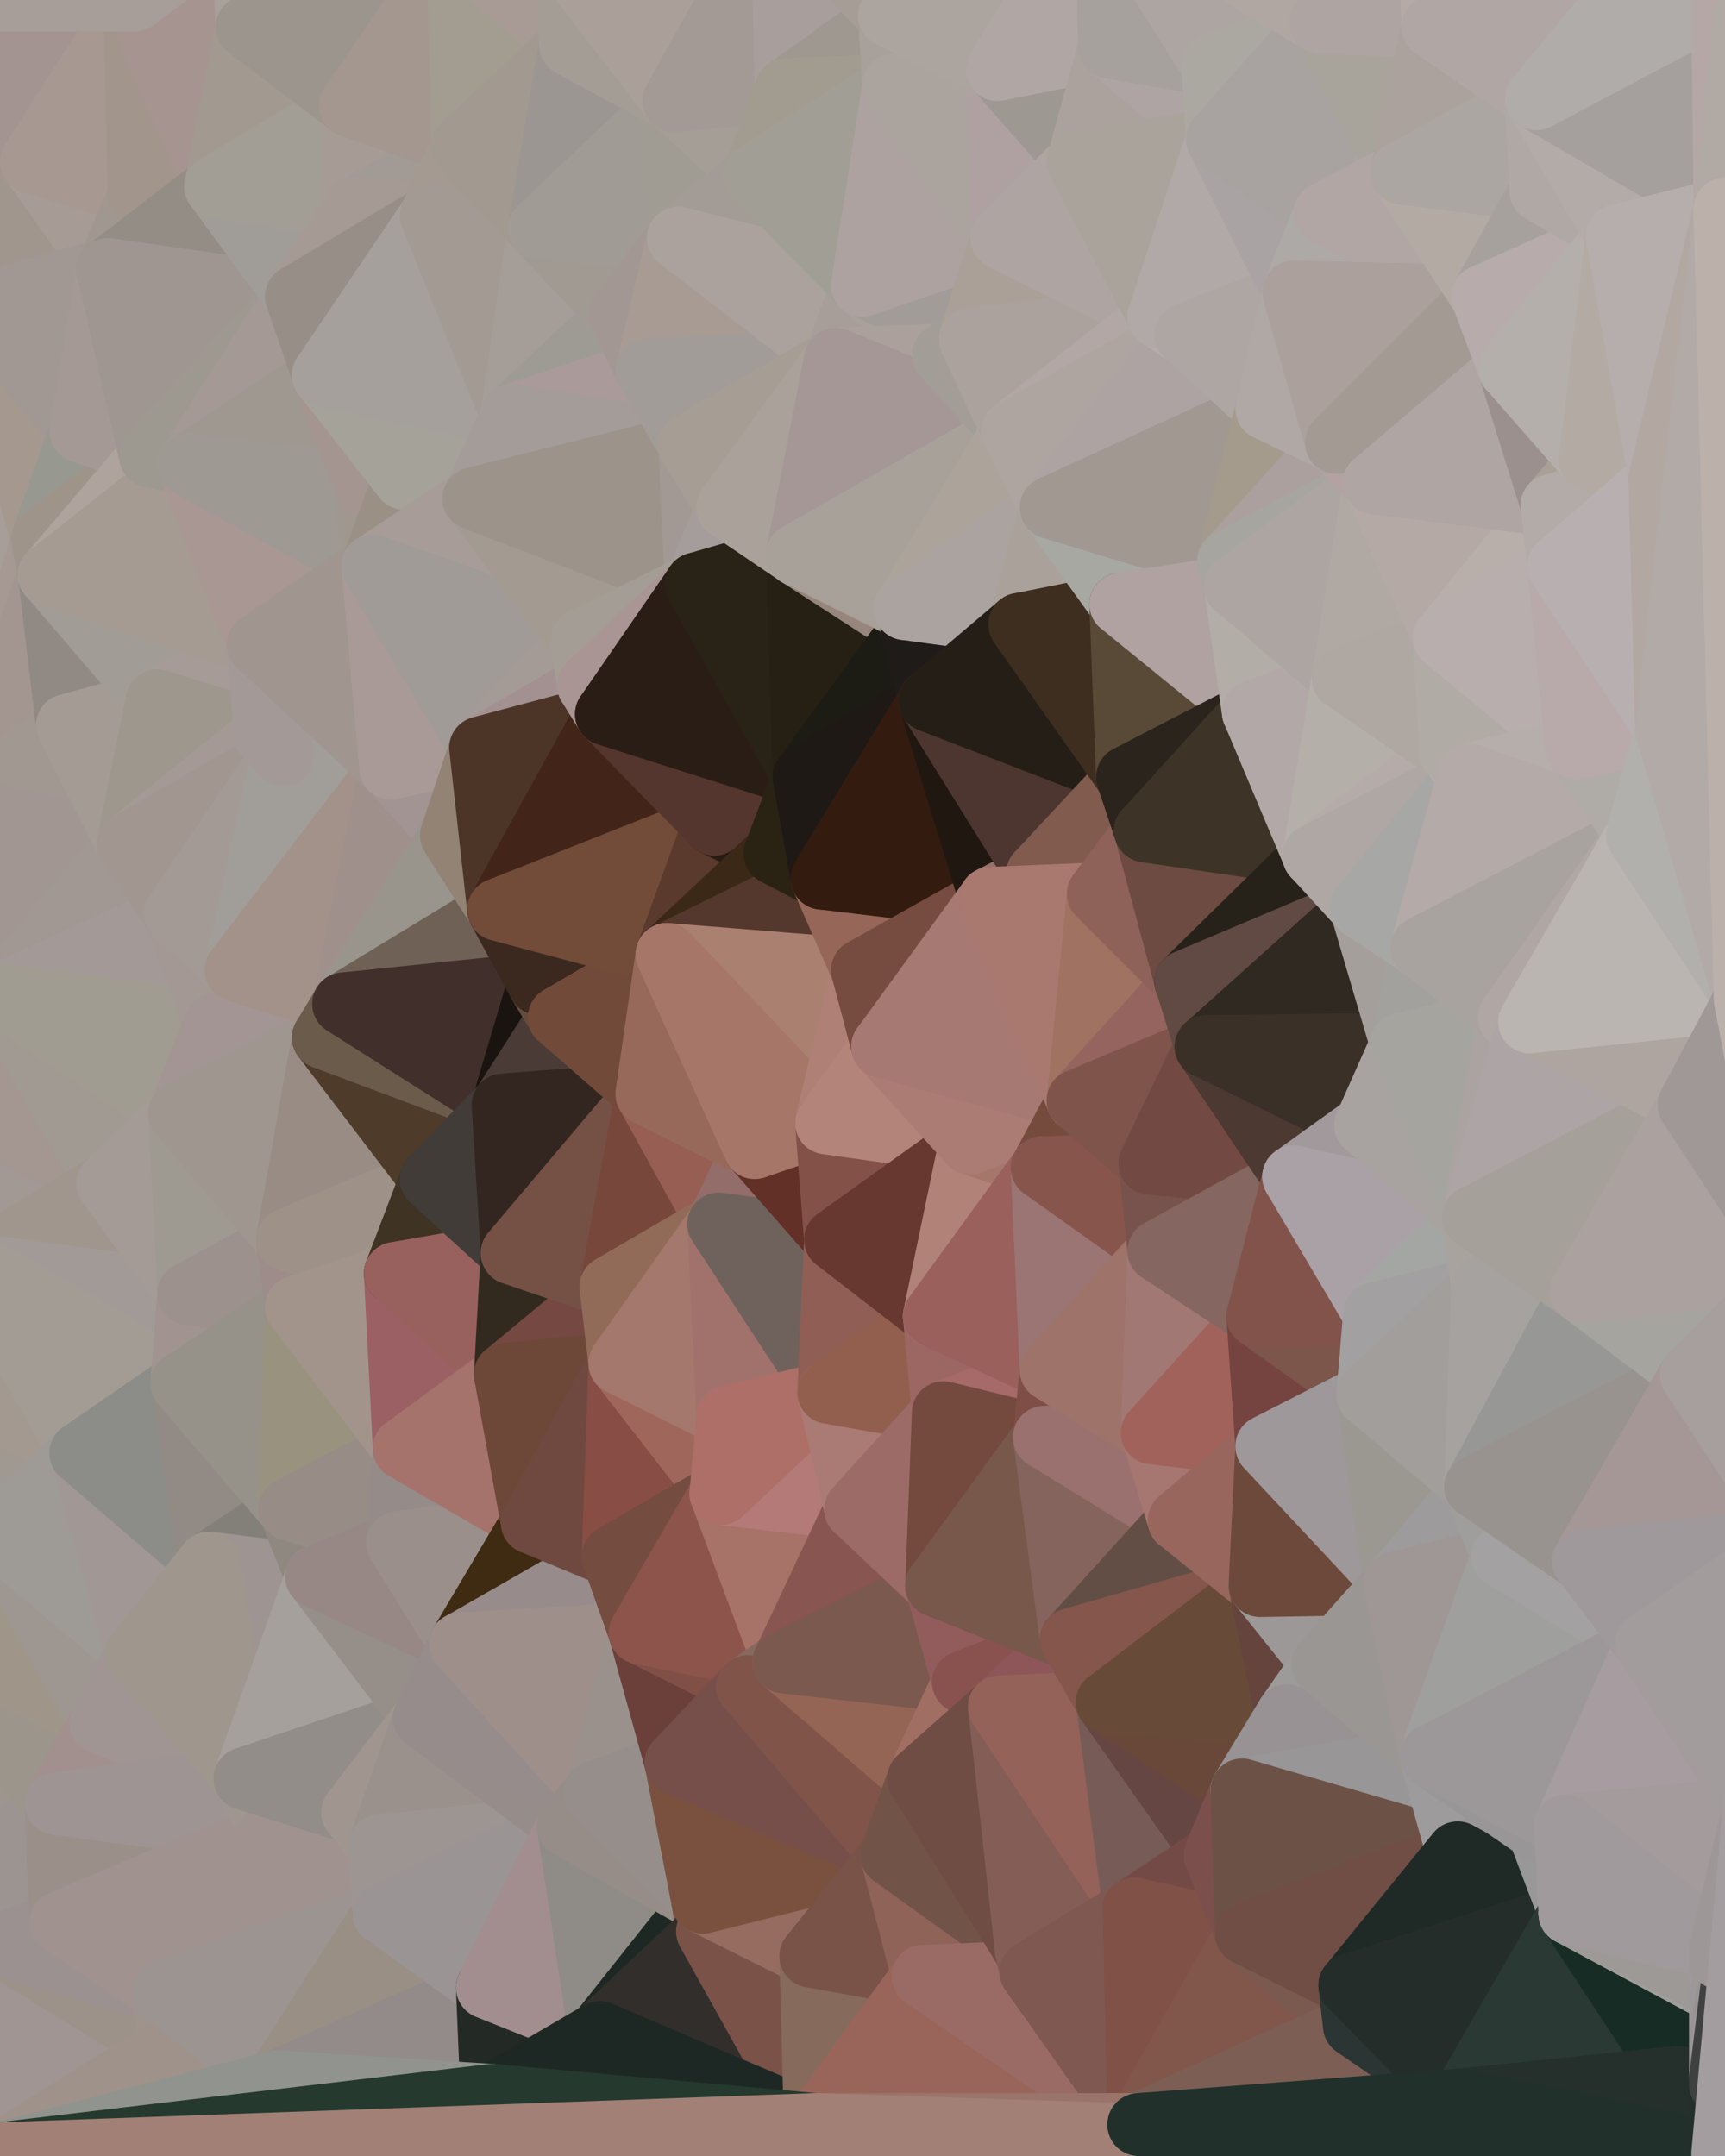 <?xml version="1.0" standalone="yes"?>
<svg width="768" height="960" xmlns="http://www.w3.org/2000/svg" version="1.1" ><polygon points="-59,600 -47,480 -33,16" fill="rgba(145, 146, 140, 1)" stroke="rgba(145, 146, 140, 1)" stroke-width="28" stroke-linejoin="round"/>
		<polygon points="-33,16 -47,480 -11,136" fill="rgba(160, 151, 146, 1)" stroke="rgba(160, 151, 146, 1)" stroke-width="28" stroke-linejoin="round"/>
		<polygon points="-47,480 -17,360 -11,136" fill="rgba(158, 151, 145, 1)" stroke="rgba(158, 151, 145, 1)" stroke-width="28" stroke-linejoin="round"/>
		<polygon points="-47,480 -59,600 -11,563" fill="rgba(159, 149, 140, 1)" stroke="rgba(159, 149, 140, 1)" stroke-width="28" stroke-linejoin="round"/>
		<polygon points="0,866 -22,840 0,959" fill="rgba(148, 145, 140, 1)" stroke="rgba(148, 145, 140, 1)" stroke-width="28" stroke-linejoin="round"/>
		<polygon points="-22,840 0,866 0,862" fill="rgba(154, 146, 143, 1)" stroke="rgba(154, 146, 143, 1)" stroke-width="28" stroke-linejoin="round"/>
		<polygon points="-17,360 -47,480 0,443" fill="rgba(164, 155, 148, 1)" stroke="rgba(164, 155, 148, 1)" stroke-width="28" stroke-linejoin="round"/>
		<polygon points="-59,600 -50,720 -2,683" fill="rgba(159, 152, 146, 1)" stroke="rgba(159, 152, 146, 1)" stroke-width="28" stroke-linejoin="round"/>
		<polygon points="-33,16 -11,136 14,72" fill="rgba(159, 150, 143, 1)" stroke="rgba(159, 150, 143, 1)" stroke-width="28" stroke-linejoin="round"/>
		<polygon points="-11,136 -17,360 19,240" fill="rgba(167, 158, 153, 1)" stroke="rgba(167, 158, 153, 1)" stroke-width="28" stroke-linejoin="round"/>
		<polygon points="19,240 -17,360 22,256" fill="rgba(166, 153, 147, 1)" stroke="rgba(166, 153, 147, 1)" stroke-width="28" stroke-linejoin="round"/>
		<polygon points="0,862 0,866 27,856" fill="rgba(153, 148, 144, 1)" stroke="rgba(153, 148, 144, 1)" stroke-width="28" stroke-linejoin="round"/>
		<polygon points="-50,720 -22,840 25,803" fill="rgba(159, 148, 142, 1)" stroke="rgba(159, 148, 142, 1)" stroke-width="28" stroke-linejoin="round"/>
		<polygon points="22,256 -17,360 30,323" fill="rgba(163, 150, 144, 1)" stroke="rgba(163, 150, 144, 1)" stroke-width="28" stroke-linejoin="round"/>
		<polygon points="0,0 -33,16 14,72" fill="rgba(163, 150, 144, 1)" stroke="rgba(163, 150, 144, 1)" stroke-width="28" stroke-linejoin="round"/>
		<polygon points="-22,840 -50,720 0,959" fill="rgba(155, 150, 144, 1)" stroke="rgba(155, 150, 144, 1)" stroke-width="28" stroke-linejoin="round"/>
		<polygon points="-59,600 -2,683 36,647" fill="rgba(160, 153, 145, 1)" stroke="rgba(160, 153, 145, 1)" stroke-width="28" stroke-linejoin="round"/>
		<polygon points="-11,136 19,240 36,192" fill="rgba(165, 152, 143, 1)" stroke="rgba(165, 152, 143, 1)" stroke-width="28" stroke-linejoin="round"/>
		<polygon points="-22,840 0,862 27,856" fill="rgba(160, 149, 143, 1)" stroke="rgba(160, 149, 143, 1)" stroke-width="28" stroke-linejoin="round"/>
		<polygon points="25,803 -22,840 27,856" fill="rgba(156, 148, 145, 1)" stroke="rgba(156, 148, 145, 1)" stroke-width="28" stroke-linejoin="round"/>
		<polygon points="-50,720 25,803 45,767" fill="rgba(156, 149, 139, 1)" stroke="rgba(156, 149, 139, 1)" stroke-width="28" stroke-linejoin="round"/>
		<polygon points="-11,563 -59,600 36,647" fill="rgba(163, 153, 144, 1)" stroke="rgba(163, 153, 144, 1)" stroke-width="28" stroke-linejoin="round"/>
		<polygon points="14,72 -11,136 48,120" fill="rgba(160, 150, 141, 1)" stroke="rgba(160, 150, 141, 1)" stroke-width="28" stroke-linejoin="round"/>
		<polygon points="-47,480 -11,563 48,527" fill="rgba(162, 153, 148, 1)" stroke="rgba(162, 153, 148, 1)" stroke-width="28" stroke-linejoin="round"/>
		<polygon points="-2,683 -50,720 45,767" fill="rgba(159, 149, 137, 1)" stroke="rgba(159, 149, 137, 1)" stroke-width="28" stroke-linejoin="round"/>
		<polygon points="0,443 -47,480 48,527" fill="rgba(164, 151, 145, 1)" stroke="rgba(164, 151, 145, 1)" stroke-width="28" stroke-linejoin="round"/>
		<polygon points="30,323 -17,360 57,376" fill="rgba(161, 152, 145, 1)" stroke="rgba(161, 152, 145, 1)" stroke-width="28" stroke-linejoin="round"/>
		<polygon points="-2,683 45,767 61,736" fill="rgba(158, 151, 145, 1)" stroke="rgba(158, 151, 145, 1)" stroke-width="28" stroke-linejoin="round"/>
		<polygon points="-17,360 0,443 57,376" fill="rgba(161, 150, 146, 1)" stroke="rgba(161, 150, 146, 1)" stroke-width="28" stroke-linejoin="round"/>
		<polygon points="14,72 48,120 62,87" fill="rgba(166, 155, 149, 1)" stroke="rgba(166, 155, 149, 1)" stroke-width="28" stroke-linejoin="round"/>
		<polygon points="-11,136 36,192 48,120" fill="rgba(161, 152, 147, 1)" stroke="rgba(161, 152, 147, 1)" stroke-width="28" stroke-linejoin="round"/>
		<polygon points="36,192 19,240 67,203" fill="rgba(151, 152, 144, 1)" stroke="rgba(151, 152, 144, 1)" stroke-width="28" stroke-linejoin="round"/>
		<polygon points="0,0 14,72 60,0" fill="rgba(163, 148, 145, 1)" stroke="rgba(163, 148, 145, 1)" stroke-width="28" stroke-linejoin="round"/>
		<polygon points="0,866 0,959 75,912" fill="rgba(160, 149, 147, 1)" stroke="rgba(160, 149, 147, 1)" stroke-width="28" stroke-linejoin="round"/>
		<polygon points="73,887 0,866 75,912" fill="rgba(156, 146, 137, 1)" stroke="rgba(156, 146, 137, 1)" stroke-width="28" stroke-linejoin="round"/>
		<polygon points="27,856 0,866 73,887" fill="rgba(155, 145, 144, 1)" stroke="rgba(155, 145, 144, 1)" stroke-width="28" stroke-linejoin="round"/>
		<polygon points="57,376 0,443 78,407" fill="rgba(161, 152, 147, 1)" stroke="rgba(161, 152, 147, 1)" stroke-width="28" stroke-linejoin="round"/>
		<polygon points="22,256 30,323 70,312" fill="rgba(145, 138, 132, 1)" stroke="rgba(145, 138, 132, 1)" stroke-width="28" stroke-linejoin="round"/>
		<polygon points="0,443 48,527 80,496" fill="rgba(161, 154, 146, 1)" stroke="rgba(161, 154, 146, 1)" stroke-width="28" stroke-linejoin="round"/>
		<polygon points="48,527 -11,563 84,576" fill="rgba(160, 150, 141, 1)" stroke="rgba(160, 150, 141, 1)" stroke-width="28" stroke-linejoin="round"/>
		<polygon points="-11,563 81,616 84,576" fill="rgba(162, 154, 151, 1)" stroke="rgba(162, 154, 151, 1)" stroke-width="28" stroke-linejoin="round"/>
		<polygon points="-11,563 36,647 81,616" fill="rgba(163, 156, 148, 1)" stroke="rgba(163, 156, 148, 1)" stroke-width="28" stroke-linejoin="round"/>
		<polygon points="30,323 57,376 70,312" fill="rgba(164, 155, 148, 1)" stroke="rgba(164, 155, 148, 1)" stroke-width="28" stroke-linejoin="round"/>
		<polygon points="36,647 -2,683 61,736" fill="rgba(158, 155, 150, 1)" stroke="rgba(158, 155, 150, 1)" stroke-width="28" stroke-linejoin="round"/>
		<polygon points="36,647 61,736 93,696" fill="rgba(161, 151, 149, 1)" stroke="rgba(161, 151, 149, 1)" stroke-width="28" stroke-linejoin="round"/>
		<polygon points="60,0 14,72 62,87" fill="rgba(167, 152, 145, 1)" stroke="rgba(167, 152, 145, 1)" stroke-width="28" stroke-linejoin="round"/>
		<polygon points="78,407 0,443 96,456" fill="rgba(163, 153, 151, 1)" stroke="rgba(163, 153, 151, 1)" stroke-width="28" stroke-linejoin="round"/>
		<polygon points="0,443 80,496 96,456" fill="rgba(160, 156, 145, 1)" stroke="rgba(160, 156, 145, 1)" stroke-width="28" stroke-linejoin="round"/>
		<polygon points="19,240 22,256 67,203" fill="rgba(158, 148, 138, 1)" stroke="rgba(158, 148, 138, 1)" stroke-width="28" stroke-linejoin="round"/>
		<polygon points="78,407 96,456 105,432" fill="rgba(163, 152, 148, 1)" stroke="rgba(163, 152, 148, 1)" stroke-width="28" stroke-linejoin="round"/>
		<polygon points="48,120 36,192 67,203" fill="rgba(164, 153, 149, 1)" stroke="rgba(164, 153, 149, 1)" stroke-width="28" stroke-linejoin="round"/>
		<polygon points="67,203 22,256 84,207" fill="rgba(174, 163, 157, 1)" stroke="rgba(174, 163, 157, 1)" stroke-width="28" stroke-linejoin="round"/>
		<polygon points="45,767 25,803 109,792" fill="rgba(162, 144, 142, 1)" stroke="rgba(162, 144, 142, 1)" stroke-width="28" stroke-linejoin="round"/>
		<polygon points="62,87 48,120 96,83" fill="rgba(160, 151, 144, 1)" stroke="rgba(160, 151, 144, 1)" stroke-width="28" stroke-linejoin="round"/>
		<polygon points="108,-36 60,0 110,12" fill="rgba(161, 154, 146, 1)" stroke="rgba(161, 154, 146, 1)" stroke-width="28" stroke-linejoin="round"/>
		<polygon points="61,736 45,767 109,792" fill="rgba(160, 149, 147, 1)" stroke="rgba(160, 149, 147, 1)" stroke-width="28" stroke-linejoin="round"/>
		<polygon points="60,0 62,87 96,83" fill="rgba(162, 149, 140, 1)" stroke="rgba(162, 149, 140, 1)" stroke-width="28" stroke-linejoin="round"/>
		<polygon points="81,616 36,647 93,696" fill="rgba(140, 141, 136, 1)" stroke="rgba(140, 141, 136, 1)" stroke-width="28" stroke-linejoin="round"/>
		<polygon points="25,803 27,856 121,816" fill="rgba(154, 143, 137, 1)" stroke="rgba(154, 143, 137, 1)" stroke-width="28" stroke-linejoin="round"/>
		<polygon points="109,792 25,803 121,816" fill="rgba(158, 148, 147, 1)" stroke="rgba(158, 148, 147, 1)" stroke-width="28" stroke-linejoin="round"/>
		<polygon points="22,256 70,312 115,287" fill="rgba(161, 156, 150, 1)" stroke="rgba(161, 156, 150, 1)" stroke-width="28" stroke-linejoin="round"/>
		<polygon points="60,0 96,83 110,12" fill="rgba(166, 148, 144, 1)" stroke="rgba(166, 148, 144, 1)" stroke-width="28" stroke-linejoin="round"/>
		<polygon points="27,856 73,887 121,816" fill="rgba(160, 146, 143, 1)" stroke="rgba(160, 146, 143, 1)" stroke-width="28" stroke-linejoin="round"/>
		<polygon points="115,287 70,312 118,327" fill="rgba(166, 155, 151, 1)" stroke="rgba(166, 155, 151, 1)" stroke-width="28" stroke-linejoin="round"/>
		<polygon points="70,312 57,376 118,327" fill="rgba(158, 151, 141, 1)" stroke="rgba(158, 151, 141, 1)" stroke-width="28" stroke-linejoin="round"/>
		<polygon points="84,207 22,256 115,287" fill="rgba(165, 155, 146, 1)" stroke="rgba(165, 155, 146, 1)" stroke-width="28" stroke-linejoin="round"/>
		<polygon points="0,0 60,0 108,-36" fill="rgba(167, 158, 153, 1)" stroke="rgba(167, 158, 153, 1)" stroke-width="28" stroke-linejoin="round"/>
		<polygon points="80,496 48,527 84,576" fill="rgba(164, 155, 150, 1)" stroke="rgba(164, 155, 150, 1)" stroke-width="28" stroke-linejoin="round"/>
		<polygon points="80,496 84,576 128,552" fill="rgba(158, 154, 145, 1)" stroke="rgba(158, 154, 145, 1)" stroke-width="28" stroke-linejoin="round"/>
		<polygon points="96,83 48,120 132,132" fill="rgba(148, 141, 133, 1)" stroke="rgba(148, 141, 133, 1)" stroke-width="28" stroke-linejoin="round"/>
		<polygon points="48,120 67,203 132,132" fill="rgba(159, 150, 145, 1)" stroke="rgba(159, 150, 145, 1)" stroke-width="28" stroke-linejoin="round"/>
		<polygon points="67,203 84,207 132,132" fill="rgba(157, 153, 144, 1)" stroke="rgba(157, 153, 144, 1)" stroke-width="28" stroke-linejoin="round"/>
		<polygon points="84,576 81,616 132,582" fill="rgba(161, 147, 144, 1)" stroke="rgba(161, 147, 144, 1)" stroke-width="28" stroke-linejoin="round"/>
		<polygon points="128,552 84,576 132,582" fill="rgba(156, 145, 141, 1)" stroke="rgba(156, 145, 141, 1)" stroke-width="28" stroke-linejoin="round"/>
		<polygon points="81,616 93,696 129,672" fill="rgba(146, 139, 133, 1)" stroke="rgba(146, 139, 133, 1)" stroke-width="28" stroke-linejoin="round"/>
		<polygon points="118,327 57,376 126,336" fill="rgba(164, 153, 149, 1)" stroke="rgba(164, 153, 149, 1)" stroke-width="28" stroke-linejoin="round"/>
		<polygon points="73,887 75,912 123,927" fill="rgba(158, 147, 141, 1)" stroke="rgba(158, 147, 141, 1)" stroke-width="28" stroke-linejoin="round"/>
		<polygon points="129,672 93,696 141,702" fill="rgba(131, 128, 121, 1)" stroke="rgba(131, 128, 121, 1)" stroke-width="28" stroke-linejoin="round"/>
		<polygon points="57,376 78,407 126,336" fill="rgba(161, 150, 144, 1)" stroke="rgba(161, 150, 144, 1)" stroke-width="28" stroke-linejoin="round"/>
		<polygon points="132,132 84,207 144,167" fill="rgba(164, 153, 149, 1)" stroke="rgba(164, 153, 149, 1)" stroke-width="28" stroke-linejoin="round"/>
		<polygon points="105,432 96,456 144,462" fill="rgba(162, 153, 146, 1)" stroke="rgba(162, 153, 146, 1)" stroke-width="28" stroke-linejoin="round"/>
		<polygon points="105,432 144,462 153,447" fill="rgba(176, 166, 164, 1)" stroke="rgba(176, 166, 164, 1)" stroke-width="28" stroke-linejoin="round"/>
		<polygon points="96,456 80,496 144,462" fill="rgba(163, 149, 148, 1)" stroke="rgba(163, 149, 148, 1)" stroke-width="28" stroke-linejoin="round"/>
		<polygon points="110,12 96,83 156,47" fill="rgba(162, 153, 144, 1)" stroke="rgba(162, 153, 144, 1)" stroke-width="28" stroke-linejoin="round"/>
		<polygon points="96,83 132,132 158,93" fill="rgba(160, 157, 152, 1)" stroke="rgba(160, 157, 152, 1)" stroke-width="28" stroke-linejoin="round"/>
		<polygon points="109,792 121,816 157,807" fill="rgba(159, 150, 143, 1)" stroke="rgba(159, 150, 143, 1)" stroke-width="28" stroke-linejoin="round"/>
		<polygon points="93,696 109,792 141,702" fill="rgba(158, 148, 146, 1)" stroke="rgba(158, 148, 146, 1)" stroke-width="28" stroke-linejoin="round"/>
		<polygon points="75,912 0,959 123,927" fill="rgba(159, 146, 138, 1)" stroke="rgba(159, 146, 138, 1)" stroke-width="28" stroke-linejoin="round"/>
		<polygon points="93,696 61,736 109,792" fill="rgba(159, 150, 141, 1)" stroke="rgba(159, 150, 141, 1)" stroke-width="28" stroke-linejoin="round"/>
		<polygon points="144,167 84,207 163,216" fill="rgba(159, 152, 144, 1)" stroke="rgba(159, 152, 144, 1)" stroke-width="28" stroke-linejoin="round"/>
		<polygon points="156,47 96,83 158,93" fill="rgba(162, 158, 149, 1)" stroke="rgba(162, 158, 149, 1)" stroke-width="28" stroke-linejoin="round"/>
		<polygon points="84,207 115,287 166,252" fill="rgba(169, 151, 147, 1)" stroke="rgba(169, 151, 147, 1)" stroke-width="28" stroke-linejoin="round"/>
		<polygon points="163,216 84,207 166,252" fill="rgba(158, 153, 147, 1)" stroke="rgba(158, 153, 147, 1)" stroke-width="28" stroke-linejoin="round"/>
		<polygon points="157,807 121,816 169,822" fill="rgba(160, 156, 155, 1)" stroke="rgba(160, 156, 155, 1)" stroke-width="28" stroke-linejoin="round"/>
		<polygon points="81,616 129,672 132,582" fill="rgba(150, 146, 137, 1)" stroke="rgba(150, 146, 137, 1)" stroke-width="28" stroke-linejoin="round"/>
		<polygon points="169,822 121,816 171,852" fill="rgba(146, 137, 138, 1)" stroke="rgba(146, 137, 138, 1)" stroke-width="28" stroke-linejoin="round"/>
		<polygon points="121,816 73,887 171,852" fill="rgba(160, 146, 143, 1)" stroke="rgba(160, 146, 143, 1)" stroke-width="28" stroke-linejoin="round"/>
		<polygon points="80,496 128,552 144,462" fill="rgba(159, 150, 143, 1)" stroke="rgba(159, 150, 143, 1)" stroke-width="28" stroke-linejoin="round"/>
		<polygon points="78,407 105,432 126,336" fill="rgba(163, 154, 149, 1)" stroke="rgba(163, 154, 149, 1)" stroke-width="28" stroke-linejoin="round"/>
		<polygon points="128,552 132,582 176,567" fill="rgba(158, 140, 138, 1)" stroke="rgba(158, 140, 138, 1)" stroke-width="28" stroke-linejoin="round"/>
		<polygon points="73,887 123,927 171,852" fill="rgba(156, 148, 145, 1)" stroke="rgba(156, 148, 145, 1)" stroke-width="28" stroke-linejoin="round"/>
		<polygon points="129,672 141,702 177,687" fill="rgba(143, 136, 128, 1)" stroke="rgba(143, 136, 128, 1)" stroke-width="28" stroke-linejoin="round"/>
		<polygon points="132,582 129,672 180,645" fill="rgba(153, 146, 127, 1)" stroke="rgba(153, 146, 127, 1)" stroke-width="28" stroke-linejoin="round"/>
		<polygon points="129,672 177,687 180,645" fill="rgba(151, 140, 134, 1)" stroke="rgba(151, 140, 134, 1)" stroke-width="28" stroke-linejoin="round"/>
		<polygon points="141,702 109,792 189,765" fill="rgba(165, 160, 156, 1)" stroke="rgba(165, 160, 156, 1)" stroke-width="28" stroke-linejoin="round"/>
		<polygon points="109,792 157,807 189,765" fill="rgba(146, 141, 137, 1)" stroke="rgba(146, 141, 137, 1)" stroke-width="28" stroke-linejoin="round"/>
		<polygon points="144,462 128,552 192,525" fill="rgba(153, 140, 132, 1)" stroke="rgba(153, 140, 132, 1)" stroke-width="28" stroke-linejoin="round"/>
		<polygon points="128,552 176,567 192,525" fill="rgba(158, 145, 136, 1)" stroke="rgba(158, 145, 136, 1)" stroke-width="28" stroke-linejoin="round"/>
		<polygon points="163,216 166,252 180,213" fill="rgba(160, 151, 142, 1)" stroke="rgba(160, 151, 142, 1)" stroke-width="28" stroke-linejoin="round"/>
		<polygon points="144,167 163,216 180,213" fill="rgba(164, 149, 144, 1)" stroke="rgba(164, 149, 144, 1)" stroke-width="28" stroke-linejoin="round"/>
		<polygon points="115,287 126,336 174,342" fill="rgba(160, 150, 138, 1)" stroke="rgba(160, 150, 138, 1)" stroke-width="28" stroke-linejoin="round"/>
		<polygon points="126,336 105,432 174,342" fill="rgba(161, 158, 153, 1)" stroke="rgba(161, 158, 153, 1)" stroke-width="28" stroke-linejoin="round"/>
		<polygon points="115,287 118,327 126,336" fill="rgba(163, 153, 151, 1)" stroke="rgba(163, 153, 151, 1)" stroke-width="28" stroke-linejoin="round"/>
		<polygon points="105,432 153,447 174,342" fill="rgba(163, 146, 138, 1)" stroke="rgba(163, 146, 138, 1)" stroke-width="28" stroke-linejoin="round"/>
		<polygon points="108,-36 110,12 204,-23" fill="rgba(169, 160, 155, 1)" stroke="rgba(169, 160, 155, 1)" stroke-width="28" stroke-linejoin="round"/>
		<polygon points="174,342 153,447 201,372" fill="rgba(159, 144, 139, 1)" stroke="rgba(159, 144, 139, 1)" stroke-width="28" stroke-linejoin="round"/>
		<polygon points="141,702 189,765 205,732" fill="rgba(150, 143, 137, 1)" stroke="rgba(150, 143, 137, 1)" stroke-width="28" stroke-linejoin="round"/>
		<polygon points="156,47 158,93 206,65" fill="rgba(166, 155, 149, 1)" stroke="rgba(166, 155, 149, 1)" stroke-width="28" stroke-linejoin="round"/>
		<polygon points="158,93 192,96 206,65" fill="rgba(162, 155, 149, 1)" stroke="rgba(162, 155, 149, 1)" stroke-width="28" stroke-linejoin="round"/>
		<polygon points="177,687 141,702 205,732" fill="rgba(151, 136, 133, 1)" stroke="rgba(151, 136, 133, 1)" stroke-width="28" stroke-linejoin="round"/>
		<polygon points="110,12 156,47 204,-23" fill="rgba(156, 149, 141, 1)" stroke="rgba(156, 149, 141, 1)" stroke-width="28" stroke-linejoin="round"/>
		<polygon points="176,567 132,582 180,645" fill="rgba(162, 148, 139, 1)" stroke="rgba(162, 148, 139, 1)" stroke-width="28" stroke-linejoin="round"/>
		<polygon points="166,252 115,287 174,342" fill="rgba(160, 149, 143, 1)" stroke="rgba(160, 149, 143, 1)" stroke-width="28" stroke-linejoin="round"/>
		<polygon points="158,93 132,132 192,96" fill="rgba(165, 154, 148, 1)" stroke="rgba(165, 154, 148, 1)" stroke-width="28" stroke-linejoin="round"/>
		<polygon points="180,213 166,252 211,222" fill="rgba(154, 144, 134, 1)" stroke="rgba(154, 144, 134, 1)" stroke-width="28" stroke-linejoin="round"/>
		<polygon points="157,807 169,822 189,765" fill="rgba(160, 149, 143, 1)" stroke="rgba(160, 149, 143, 1)" stroke-width="28" stroke-linejoin="round"/>
		<polygon points="171,852 123,927 217,885" fill="rgba(153, 143, 133, 1)" stroke="rgba(153, 143, 133, 1)" stroke-width="28" stroke-linejoin="round"/>
		<polygon points="174,342 201,372 214,333" fill="rgba(162, 148, 147, 1)" stroke="rgba(162, 148, 147, 1)" stroke-width="28" stroke-linejoin="round"/>
		<polygon points="132,132 144,167 192,96" fill="rgba(151, 142, 135, 1)" stroke="rgba(151, 142, 135, 1)" stroke-width="28" stroke-linejoin="round"/>
		<polygon points="201,372 153,447 222,405" fill="rgba(153, 149, 140, 1)" stroke="rgba(153, 149, 140, 1)" stroke-width="28" stroke-linejoin="round"/>
		<polygon points="217,885 123,927 219,933" fill="rgba(147, 139, 137, 1)" stroke="rgba(147, 139, 137, 1)" stroke-width="28" stroke-linejoin="round"/>
		<polygon points="144,462 192,525 224,492" fill="rgba(78, 59, 42, 1)" stroke="rgba(78, 59, 42, 1)" stroke-width="28" stroke-linejoin="round"/>
		<polygon points="176,567 180,645 225,612" fill="rgba(155, 96, 100, 1)" stroke="rgba(155, 96, 100, 1)" stroke-width="28" stroke-linejoin="round"/>
		<polygon points="153,447 144,462 224,492" fill="rgba(107, 91, 75, 1)" stroke="rgba(107, 91, 75, 1)" stroke-width="28" stroke-linejoin="round"/>
		<polygon points="180,213 211,222 228,185" fill="rgba(155, 148, 142, 1)" stroke="rgba(155, 148, 142, 1)" stroke-width="28" stroke-linejoin="round"/>
		<polygon points="144,167 180,213 228,185" fill="rgba(165, 162, 153, 1)" stroke="rgba(165, 162, 153, 1)" stroke-width="28" stroke-linejoin="round"/>
		<polygon points="192,525 176,567 228,558" fill="rgba(63, 51, 35, 1)" stroke="rgba(63, 51, 35, 1)" stroke-width="28" stroke-linejoin="round"/>
		<polygon points="166,252 174,342 214,333" fill="rgba(169, 154, 151, 1)" stroke="rgba(169, 154, 151, 1)" stroke-width="28" stroke-linejoin="round"/>
		<polygon points="180,645 177,687 237,678" fill="rgba(149, 139, 137, 1)" stroke="rgba(149, 139, 137, 1)" stroke-width="28" stroke-linejoin="round"/>
		<polygon points="176,567 225,612 228,558" fill="rgba(152, 97, 94, 1)" stroke="rgba(152, 97, 94, 1)" stroke-width="28" stroke-linejoin="round"/>
		<polygon points="204,-23 156,47 206,65" fill="rgba(164, 151, 143, 1)" stroke="rgba(164, 151, 143, 1)" stroke-width="28" stroke-linejoin="round"/>
		<polygon points="222,405 153,447 240,438" fill="rgba(111, 97, 86, 1)" stroke="rgba(111, 97, 86, 1)" stroke-width="28" stroke-linejoin="round"/>
		<polygon points="153,447 224,492 240,438" fill="rgba(65, 47, 43, 1)" stroke="rgba(65, 47, 43, 1)" stroke-width="28" stroke-linejoin="round"/>
		<polygon points="206,65 192,96 240,102" fill="rgba(164, 154, 145, 1)" stroke="rgba(164, 154, 145, 1)" stroke-width="28" stroke-linejoin="round"/>
		<polygon points="177,687 205,732 237,678" fill="rgba(154, 143, 139, 1)" stroke="rgba(154, 143, 139, 1)" stroke-width="28" stroke-linejoin="round"/>
		<polygon points="192,96 144,167 228,185" fill="rgba(165, 160, 156, 1)" stroke="rgba(165, 160, 156, 1)" stroke-width="28" stroke-linejoin="round"/>
		<polygon points="240,438 224,492 249,453" fill="rgba(25, 20, 16, 1)" stroke="rgba(25, 20, 16, 1)" stroke-width="28" stroke-linejoin="round"/>
		<polygon points="189,765 169,822 253,813" fill="rgba(154, 145, 140, 1)" stroke="rgba(154, 145, 140, 1)" stroke-width="28" stroke-linejoin="round"/>
		<polygon points="225,612 180,645 237,678" fill="rgba(165, 115, 108, 1)" stroke="rgba(165, 115, 108, 1)" stroke-width="28" stroke-linejoin="round"/>
		<polygon points="204,-23 206,65 254,20" fill="rgba(163, 157, 145, 1)" stroke="rgba(163, 157, 145, 1)" stroke-width="28" stroke-linejoin="round"/>
		<polygon points="252,-17 204,-23 254,20" fill="rgba(168, 155, 149, 1)" stroke="rgba(168, 155, 149, 1)" stroke-width="28" stroke-linejoin="round"/>
		<polygon points="169,822 171,852 253,813" fill="rgba(157, 149, 146, 1)" stroke="rgba(157, 149, 146, 1)" stroke-width="28" stroke-linejoin="round"/>
		<polygon points="192,96 228,185 240,102" fill="rgba(163, 154, 147, 1)" stroke="rgba(163, 154, 147, 1)" stroke-width="28" stroke-linejoin="round"/>
		<polygon points="224,492 192,525 228,558" fill="rgba(65, 60, 56, 1)" stroke="rgba(65, 60, 56, 1)" stroke-width="28" stroke-linejoin="round"/>
		<polygon points="211,222 166,252 259,285" fill="rgba(167, 156, 152, 1)" stroke="rgba(167, 156, 152, 1)" stroke-width="28" stroke-linejoin="round"/>
		<polygon points="166,252 214,333 259,285" fill="rgba(160, 155, 151, 1)" stroke="rgba(160, 155, 151, 1)" stroke-width="28" stroke-linejoin="round"/>
		<polygon points="171,852 217,885 253,813" fill="rgba(154, 148, 148, 1)" stroke="rgba(154, 148, 148, 1)" stroke-width="28" stroke-linejoin="round"/>
		<polygon points="259,285 214,333 262,305" fill="rgba(164, 155, 150, 1)" stroke="rgba(164, 155, 150, 1)" stroke-width="28" stroke-linejoin="round"/>
		<polygon points="217,885 219,933 267,905" fill="rgba(35, 41, 37, 1)" stroke="rgba(35, 41, 37, 1)" stroke-width="28" stroke-linejoin="round"/>
		<polygon points="189,765 253,813 265,798" fill="rgba(150, 140, 138, 1)" stroke="rgba(150, 140, 138, 1)" stroke-width="28" stroke-linejoin="round"/>
		<polygon points="262,305 214,333 270,318" fill="rgba(163, 145, 145, 1)" stroke="rgba(163, 145, 145, 1)" stroke-width="28" stroke-linejoin="round"/>
		<polygon points="228,558 225,612 272,573" fill="rgba(50, 42, 31, 1)" stroke="rgba(50, 42, 31, 1)" stroke-width="28" stroke-linejoin="round"/>
		<polygon points="272,573 225,612 276,607" fill="rgba(117, 72, 66, 1)" stroke="rgba(117, 72, 66, 1)" stroke-width="28" stroke-linejoin="round"/>
		<polygon points="240,102 228,185 276,140" fill="rgba(165, 158, 152, 1)" stroke="rgba(165, 158, 152, 1)" stroke-width="28" stroke-linejoin="round"/>
		<polygon points="237,678 205,732 273,693" fill="rgba(63, 43, 18, 1)" stroke="rgba(63, 43, 18, 1)" stroke-width="28" stroke-linejoin="round"/>
		<polygon points="205,732 189,765 265,798" fill="rgba(150, 140, 139, 1)" stroke="rgba(150, 140, 139, 1)" stroke-width="28" stroke-linejoin="round"/>
		<polygon points="273,693 205,732 285,727" fill="rgba(151, 139, 139, 1)" stroke="rgba(151, 139, 139, 1)" stroke-width="28" stroke-linejoin="round"/>
		<polygon points="249,453 224,492 288,487" fill="rgba(74, 59, 54, 1)" stroke="rgba(74, 59, 54, 1)" stroke-width="28" stroke-linejoin="round"/>
		<polygon points="276,140 228,185 288,165" fill="rgba(158, 155, 148, 1)" stroke="rgba(158, 155, 148, 1)" stroke-width="28" stroke-linejoin="round"/>
		<polygon points="205,732 265,798 285,727" fill="rgba(158, 143, 138, 1)" stroke="rgba(158, 143, 138, 1)" stroke-width="28" stroke-linejoin="round"/>
		<polygon points="225,612 237,678 276,607" fill="rgba(109, 72, 56, 1)" stroke="rgba(109, 72, 56, 1)" stroke-width="28" stroke-linejoin="round"/>
		<polygon points="206,65 240,102 254,20" fill="rgba(162, 153, 144, 1)" stroke="rgba(162, 153, 144, 1)" stroke-width="28" stroke-linejoin="round"/>
		<polygon points="214,333 201,372 222,405" fill="rgba(147, 131, 116, 1)" stroke="rgba(147, 131, 116, 1)" stroke-width="28" stroke-linejoin="round"/>
		<polygon points="240,438 249,453 297,425" fill="rgba(101, 75, 60, 1)" stroke="rgba(101, 75, 60, 1)" stroke-width="28" stroke-linejoin="round"/>
		<polygon points="240,102 276,140 302,106" fill="rgba(161, 154, 146, 1)" stroke="rgba(161, 154, 146, 1)" stroke-width="28" stroke-linejoin="round"/>
		<polygon points="254,20 240,102 300,45" fill="rgba(155, 150, 146, 1)" stroke="rgba(155, 150, 146, 1)" stroke-width="28" stroke-linejoin="round"/>
		<polygon points="222,405 240,438 297,425" fill="rgba(59, 41, 31, 1)" stroke="rgba(59, 41, 31, 1)" stroke-width="28" stroke-linejoin="round"/>
		<polygon points="224,492 228,558 288,487" fill="rgba(51, 38, 32, 1)" stroke="rgba(51, 38, 32, 1)" stroke-width="28" stroke-linejoin="round"/>
		<polygon points="214,333 222,405 270,318" fill="rgba(76, 53, 39, 1)" stroke="rgba(76, 53, 39, 1)" stroke-width="28" stroke-linejoin="round"/>
		<polygon points="253,813 217,885 267,905" fill="rgba(162, 142, 143, 1)" stroke="rgba(162, 142, 143, 1)" stroke-width="28" stroke-linejoin="round"/>
		<polygon points="288,165 228,185 307,198" fill="rgba(170, 154, 154, 1)" stroke="rgba(170, 154, 154, 1)" stroke-width="28" stroke-linejoin="round"/>
		<polygon points="285,727 265,798 301,785" fill="rgba(154, 145, 140, 1)" stroke="rgba(154, 145, 140, 1)" stroke-width="28" stroke-linejoin="round"/>
		<polygon points="228,558 272,573 288,487" fill="rgba(117, 81, 69, 1)" stroke="rgba(117, 81, 69, 1)" stroke-width="28" stroke-linejoin="round"/>
		<polygon points="253,813 267,905 313,847" fill="rgba(143, 140, 135, 1)" stroke="rgba(143, 140, 135, 1)" stroke-width="28" stroke-linejoin="round"/>
		<polygon points="228,185 211,222 307,198" fill="rgba(164, 156, 153, 1)" stroke="rgba(164, 156, 153, 1)" stroke-width="28" stroke-linejoin="round"/>
		<polygon points="300,45 240,102 302,106" fill="rgba(160, 155, 149, 1)" stroke="rgba(160, 155, 149, 1)" stroke-width="28" stroke-linejoin="round"/>
		<polygon points="237,678 273,693 276,607" fill="rgba(111, 73, 64, 1)" stroke="rgba(111, 73, 64, 1)" stroke-width="28" stroke-linejoin="round"/>
		<polygon points="313,847 267,905 315,860" fill="rgba(29, 40, 36, 1)" stroke="rgba(29, 40, 36, 1)" stroke-width="28" stroke-linejoin="round"/>
		<polygon points="249,453 288,487 297,425" fill="rgba(113, 74, 57, 1)" stroke="rgba(113, 74, 57, 1)" stroke-width="28" stroke-linejoin="round"/>
		<polygon points="270,318 222,405 318,367" fill="rgba(66, 36, 25, 1)" stroke="rgba(66, 36, 25, 1)" stroke-width="28" stroke-linejoin="round"/>
		<polygon points="265,798 253,813 313,847" fill="rgba(150, 141, 136, 1)" stroke="rgba(150, 141, 136, 1)" stroke-width="28" stroke-linejoin="round"/>
		<polygon points="211,222 259,285 310,260" fill="rgba(163, 154, 145, 1)" stroke="rgba(163, 154, 145, 1)" stroke-width="28" stroke-linejoin="round"/>
		<polygon points="307,198 211,222 310,260" fill="rgba(156, 147, 138, 1)" stroke="rgba(156, 147, 138, 1)" stroke-width="28" stroke-linejoin="round"/>
		<polygon points="222,405 297,425 318,367" fill="rgba(114, 76, 57, 1)" stroke="rgba(114, 76, 57, 1)" stroke-width="28" stroke-linejoin="round"/>
		<polygon points="276,607 273,693 321,665" fill="rgba(136, 77, 69, 1)" stroke="rgba(136, 77, 69, 1)" stroke-width="28" stroke-linejoin="round"/>
		<polygon points="288,487 272,573 320,545" fill="rgba(119, 71, 59, 1)" stroke="rgba(119, 71, 59, 1)" stroke-width="28" stroke-linejoin="round"/>
		<polygon points="276,607 321,665 324,631" fill="rgba(159, 102, 91, 1)" stroke="rgba(159, 102, 91, 1)" stroke-width="28" stroke-linejoin="round"/>
		<polygon points="307,198 310,260 324,226" fill="rgba(162, 153, 148, 1)" stroke="rgba(162, 153, 148, 1)" stroke-width="28" stroke-linejoin="round"/>
		<polygon points="301,785 265,798 313,847" fill="rgba(150, 142, 139, 1)" stroke="rgba(150, 142, 139, 1)" stroke-width="28" stroke-linejoin="round"/>
		<polygon points="259,285 262,305 310,260" fill="rgba(164, 157, 149, 1)" stroke="rgba(164, 157, 149, 1)" stroke-width="28" stroke-linejoin="round"/>
		<polygon points="262,305 270,318 310,260" fill="rgba(169, 149, 148, 1)" stroke="rgba(169, 149, 148, 1)" stroke-width="28" stroke-linejoin="round"/>
		<polygon points="285,727 301,785 333,751" fill="rgba(107, 64, 58, 1)" stroke="rgba(107, 64, 58, 1)" stroke-width="28" stroke-linejoin="round"/>
		<polygon points="288,487 320,545 336,511" fill="rgba(151, 94, 83, 1)" stroke="rgba(151, 94, 83, 1)" stroke-width="28" stroke-linejoin="round"/>
		<polygon points="300,45 302,106 336,78" fill="rgba(160, 156, 147, 1)" stroke="rgba(160, 156, 147, 1)" stroke-width="28" stroke-linejoin="round"/>
		<polygon points="276,140 288,165 302,106" fill="rgba(162, 151, 147, 1)" stroke="rgba(162, 151, 147, 1)" stroke-width="28" stroke-linejoin="round"/>
		<polygon points="252,-17 254,20 300,45" fill="rgba(164, 157, 149, 1)" stroke="rgba(164, 157, 149, 1)" stroke-width="28" stroke-linejoin="round"/>
		<polygon points="273,693 285,727 321,665" fill="rgba(116, 76, 64, 1)" stroke="rgba(116, 76, 64, 1)" stroke-width="28" stroke-linejoin="round"/>
		<polygon points="300,45 336,78 350,40" fill="rgba(165, 158, 150, 1)" stroke="rgba(165, 158, 150, 1)" stroke-width="28" stroke-linejoin="round"/>
		<polygon points="318,367 297,425 345,380" fill="rgba(90, 58, 45, 1)" stroke="rgba(90, 58, 45, 1)" stroke-width="28" stroke-linejoin="round"/>
		<polygon points="272,573 276,607 320,545" fill="rgba(145, 107, 88, 1)" stroke="rgba(145, 107, 88, 1)" stroke-width="28" stroke-linejoin="round"/>
		<polygon points="324,226 310,260 355,247" fill="rgba(165, 157, 155, 1)" stroke="rgba(165, 157, 155, 1)" stroke-width="28" stroke-linejoin="round"/>
		<polygon points="285,727 333,751 349,740" fill="rgba(128, 80, 70, 1)" stroke="rgba(128, 80, 70, 1)" stroke-width="28" stroke-linejoin="round"/>
		<polygon points="252,-17 300,45 348,-41" fill="rgba(170, 159, 153, 1)" stroke="rgba(170, 159, 153, 1)" stroke-width="28" stroke-linejoin="round"/>
		<polygon points="320,545 276,607 324,631" fill="rgba(164, 120, 109, 1)" stroke="rgba(164, 120, 109, 1)" stroke-width="28" stroke-linejoin="round"/>
		<polygon points="318,367 345,380 358,346" fill="rgba(40, 27, 19, 1)" stroke="rgba(40, 27, 19, 1)" stroke-width="28" stroke-linejoin="round"/>
		<polygon points="321,665 285,727 349,740" fill="rgba(141, 84, 75, 1)" stroke="rgba(141, 84, 75, 1)" stroke-width="28" stroke-linejoin="round"/>
		<polygon points="270,318 318,367 358,346" fill="rgba(84, 54, 46, 1)" stroke="rgba(84, 54, 46, 1)" stroke-width="28" stroke-linejoin="round"/>
		<polygon points="313,847 315,860 361,871" fill="rgba(114, 78, 62, 1)" stroke="rgba(114, 78, 62, 1)" stroke-width="28" stroke-linejoin="round"/>
		<polygon points="348,-41 300,45 350,40" fill="rgba(163, 154, 149, 1)" stroke="rgba(163, 154, 149, 1)" stroke-width="28" stroke-linejoin="round"/>
		<polygon points="302,106 288,165 372,160" fill="rgba(168, 155, 147, 1)" stroke="rgba(168, 155, 147, 1)" stroke-width="28" stroke-linejoin="round"/>
		<polygon points="288,165 307,198 372,160" fill="rgba(161, 156, 152, 1)" stroke="rgba(161, 156, 152, 1)" stroke-width="28" stroke-linejoin="round"/>
		<polygon points="336,511 320,545 372,552" fill="rgba(147, 109, 106, 1)" stroke="rgba(147, 109, 106, 1)" stroke-width="28" stroke-linejoin="round"/>
		<polygon points="345,380 297,425 366,391" fill="rgba(59, 40, 23, 1)" stroke="rgba(59, 40, 23, 1)" stroke-width="28" stroke-linejoin="round"/>
		<polygon points="315,860 267,905 363,946" fill="rgba(50, 46, 43, 1)" stroke="rgba(50, 46, 43, 1)" stroke-width="28" stroke-linejoin="round"/>
		<polygon points="361,871 315,860 363,946" fill="rgba(122, 82, 72, 1)" stroke="rgba(122, 82, 72, 1)" stroke-width="28" stroke-linejoin="round"/>
		<polygon points="267,905 219,933 363,946" fill="rgba(29, 40, 36, 1)" stroke="rgba(29, 40, 36, 1)" stroke-width="28" stroke-linejoin="round"/>
		<polygon points="310,260 270,318 358,346" fill="rgba(42, 29, 21, 1)" stroke="rgba(42, 29, 21, 1)" stroke-width="28" stroke-linejoin="round"/>
		<polygon points="297,425 288,487 336,511" fill="rgba(151, 105, 90, 1)" stroke="rgba(151, 105, 90, 1)" stroke-width="28" stroke-linejoin="round"/>
		<polygon points="320,545 324,631 369,620" fill="rgba(161, 114, 108, 1)" stroke="rgba(161, 114, 108, 1)" stroke-width="28" stroke-linejoin="round"/>
		<polygon points="366,391 297,425 384,432" fill="rgba(84, 56, 45, 1)" stroke="rgba(84, 56, 45, 1)" stroke-width="28" stroke-linejoin="round"/>
		<polygon points="297,425 368,500 384,432" fill="rgba(170, 128, 112, 1)" stroke="rgba(170, 128, 112, 1)" stroke-width="28" stroke-linejoin="round"/>
		<polygon points="336,78 302,106 384,127" fill="rgba(163, 156, 150, 1)" stroke="rgba(163, 156, 150, 1)" stroke-width="28" stroke-linejoin="round"/>
		<polygon points="302,106 372,160 384,127" fill="rgba(171, 162, 157, 1)" stroke="rgba(171, 162, 157, 1)" stroke-width="28" stroke-linejoin="round"/>
		<polygon points="321,665 349,740 381,672" fill="rgba(167, 115, 104, 1)" stroke="rgba(167, 115, 104, 1)" stroke-width="28" stroke-linejoin="round"/>
		<polygon points="369,620 321,665 381,672" fill="rgba(180, 122, 120, 1)" stroke="rgba(180, 122, 120, 1)" stroke-width="28" stroke-linejoin="round"/>
		<polygon points="307,198 324,226 372,160" fill="rgba(166, 157, 148, 1)" stroke="rgba(166, 157, 148, 1)" stroke-width="28" stroke-linejoin="round"/>
		<polygon points="320,545 369,620 372,552" fill="rgba(111, 98, 92, 1)" stroke="rgba(111, 98, 92, 1)" stroke-width="28" stroke-linejoin="round"/>
		<polygon points="368,500 336,511 372,552" fill="rgba(98, 48, 39, 1)" stroke="rgba(98, 48, 39, 1)" stroke-width="28" stroke-linejoin="round"/>
		<polygon points="324,631 321,665 369,620" fill="rgba(174, 111, 104, 1)" stroke="rgba(174, 111, 104, 1)" stroke-width="28" stroke-linejoin="round"/>
		<polygon points="297,425 336,511 368,500" fill="rgba(166, 118, 104, 1)" stroke="rgba(166, 118, 104, 1)" stroke-width="28" stroke-linejoin="round"/>
		<polygon points="358,346 345,380 366,391" fill="rgba(42, 35, 19, 1)" stroke="rgba(42, 35, 19, 1)" stroke-width="28" stroke-linejoin="round"/>
		<polygon points="384,432 368,500 393,466" fill="rgba(175, 128, 118, 1)" stroke="rgba(175, 128, 118, 1)" stroke-width="28" stroke-linejoin="round"/>
		<polygon points="355,247 310,260 358,346" fill="rgba(41, 35, 23, 1)" stroke="rgba(41, 35, 23, 1)" stroke-width="28" stroke-linejoin="round"/>
		<polygon points="348,-41 350,40 396,7" fill="rgba(168, 158, 156, 1)" stroke="rgba(168, 158, 156, 1)" stroke-width="28" stroke-linejoin="round"/>
		<polygon points="313,847 361,871 397,826" fill="rgba(150, 108, 96, 1)" stroke="rgba(150, 108, 96, 1)" stroke-width="28" stroke-linejoin="round"/>
		<polygon points="396,7 350,40 398,38" fill="rgba(159, 152, 144, 1)" stroke="rgba(159, 152, 144, 1)" stroke-width="28" stroke-linejoin="round"/>
		<polygon points="301,785 313,847 397,826" fill="rgba(122, 81, 63, 1)" stroke="rgba(122, 81, 63, 1)" stroke-width="28" stroke-linejoin="round"/>
		<polygon points="333,751 301,785 397,826" fill="rgba(118, 79, 74, 1)" stroke="rgba(118, 79, 74, 1)" stroke-width="28" stroke-linejoin="round"/>
		<polygon points="355,247 358,346 406,280" fill="rgba(38, 32, 20, 1)" stroke="rgba(38, 32, 20, 1)" stroke-width="28" stroke-linejoin="round"/>
		<polygon points="403,271 355,247 406,280" fill="rgba(151, 134, 124, 1)" stroke="rgba(151, 134, 124, 1)" stroke-width="28" stroke-linejoin="round"/>
		<polygon points="324,226 355,247 372,160" fill="rgba(170, 161, 154, 1)" stroke="rgba(170, 161, 154, 1)" stroke-width="28" stroke-linejoin="round"/>
		<polygon points="349,740 333,751 409,792" fill="rgba(135, 105, 95, 1)" stroke="rgba(135, 105, 95, 1)" stroke-width="28" stroke-linejoin="round"/>
		<polygon points="333,751 397,826 409,792" fill="rgba(128, 84, 73, 1)" stroke="rgba(128, 84, 73, 1)" stroke-width="28" stroke-linejoin="round"/>
		<polygon points="406,280 358,346 414,312" fill="rgba(28, 28, 20, 1)" stroke="rgba(28, 28, 20, 1)" stroke-width="28" stroke-linejoin="round"/>
		<polygon points="350,40 336,78 398,38" fill="rgba(162, 156, 144, 1)" stroke="rgba(162, 156, 144, 1)" stroke-width="28" stroke-linejoin="round"/>
		<polygon points="372,552 369,620 416,586" fill="rgba(144, 94, 85, 1)" stroke="rgba(144, 94, 85, 1)" stroke-width="28" stroke-linejoin="round"/>
		<polygon points="381,672 349,740 417,706" fill="rgba(136, 85, 81, 1)" stroke="rgba(136, 85, 81, 1)" stroke-width="28" stroke-linejoin="round"/>
		<polygon points="384,127 372,160 420,158" fill="rgba(167, 158, 153, 1)" stroke="rgba(167, 158, 153, 1)" stroke-width="28" stroke-linejoin="round"/>
		<polygon points="369,620 381,672 420,629" fill="rgba(170, 123, 117, 1)" stroke="rgba(170, 123, 117, 1)" stroke-width="28" stroke-linejoin="round"/>
		<polygon points="416,586 369,620 420,629" fill="rgba(146, 95, 78, 1)" stroke="rgba(146, 95, 78, 1)" stroke-width="28" stroke-linejoin="round"/>
		<polygon points="361,871 363,946 411,880" fill="rgba(134, 106, 92, 1)" stroke="rgba(134, 106, 92, 1)" stroke-width="28" stroke-linejoin="round"/>
		<polygon points="397,826 361,871 411,880" fill="rgba(121, 83, 72, 1)" stroke="rgba(121, 83, 72, 1)" stroke-width="28" stroke-linejoin="round"/>
		<polygon points="336,78 384,127 398,38" fill="rgba(161, 158, 149, 1)" stroke="rgba(161, 158, 149, 1)" stroke-width="28" stroke-linejoin="round"/>
		<polygon points="349,740 409,792 429,749" fill="rgba(148, 101, 85, 1)" stroke="rgba(148, 101, 85, 1)" stroke-width="28" stroke-linejoin="round"/>
		<polygon points="417,706 349,740 429,749" fill="rgba(123, 89, 79, 1)" stroke="rgba(123, 89, 79, 1)" stroke-width="28" stroke-linejoin="round"/>
		<polygon points="384,127 420,158 432,151" fill="rgba(170, 161, 156, 1)" stroke="rgba(170, 161, 156, 1)" stroke-width="28" stroke-linejoin="round"/>
		<polygon points="368,500 372,552 432,509" fill="rgba(131, 81, 72, 1)" stroke="rgba(131, 81, 72, 1)" stroke-width="28" stroke-linejoin="round"/>
		<polygon points="393,466 368,500 432,509" fill="rgba(179, 132, 122, 1)" stroke="rgba(179, 132, 122, 1)" stroke-width="28" stroke-linejoin="round"/>
		<polygon points="366,391 384,432 441,400" fill="rgba(150, 102, 88, 1)" stroke="rgba(150, 102, 88, 1)" stroke-width="28" stroke-linejoin="round"/>
		<polygon points="396,7 398,38 444,31" fill="rgba(168, 161, 155, 1)" stroke="rgba(168, 161, 155, 1)" stroke-width="28" stroke-linejoin="round"/>
		<polygon points="384,127 432,151 446,106" fill="rgba(161, 156, 152, 1)" stroke="rgba(161, 156, 152, 1)" stroke-width="28" stroke-linejoin="round"/>
		<polygon points="429,749 409,792 445,760" fill="rgba(160, 110, 99, 1)" stroke="rgba(160, 110, 99, 1)" stroke-width="28" stroke-linejoin="round"/>
		<polygon points="420,158 372,160 451,192" fill="rgba(171, 160, 156, 1)" stroke="rgba(171, 160, 156, 1)" stroke-width="28" stroke-linejoin="round"/>
		<polygon points="398,38 384,127 446,106" fill="rgba(173, 162, 160, 1)" stroke="rgba(173, 162, 160, 1)" stroke-width="28" stroke-linejoin="round"/>
		<polygon points="372,552 416,586 432,509" fill="rgba(103, 56, 48, 1)" stroke="rgba(103, 56, 48, 1)" stroke-width="28" stroke-linejoin="round"/>
		<polygon points="204,-23 252,-17 348,-41" fill="rgba(158, 151, 145, 1)" stroke="rgba(158, 151, 145, 1)" stroke-width="28" stroke-linejoin="round"/>
		<polygon points="403,271 406,280 454,278" fill="rgba(57, 49, 38, 1)" stroke="rgba(57, 49, 38, 1)" stroke-width="28" stroke-linejoin="round"/>
		<polygon points="372,160 355,247 451,192" fill="rgba(165, 151, 150, 1)" stroke="rgba(165, 151, 150, 1)" stroke-width="28" stroke-linejoin="round"/>
		<polygon points="355,247 403,271 451,192" fill="rgba(168, 161, 153, 1)" stroke="rgba(168, 161, 153, 1)" stroke-width="28" stroke-linejoin="round"/>
		<polygon points="358,346 366,391 414,312" fill="rgba(30, 25, 21, 1)" stroke="rgba(30, 25, 21, 1)" stroke-width="28" stroke-linejoin="round"/>
		<polygon points="406,280 414,312 454,278" fill="rgba(31, 27, 24, 1)" stroke="rgba(31, 27, 24, 1)" stroke-width="28" stroke-linejoin="round"/>
		<polygon points="414,312 366,391 441,400" fill="rgba(51, 27, 15, 1)" stroke="rgba(51, 27, 15, 1)" stroke-width="28" stroke-linejoin="round"/>
		<polygon points="381,672 417,706 420,629" fill="rgba(156, 107, 103, 1)" stroke="rgba(156, 107, 103, 1)" stroke-width="28" stroke-linejoin="round"/>
		<polygon points="457,869 411,880 459,878" fill="rgba(143, 113, 103, 1)" stroke="rgba(143, 113, 103, 1)" stroke-width="28" stroke-linejoin="round"/>
		<polygon points="432,151 420,158 451,192" fill="rgba(162, 157, 151, 1)" stroke="rgba(162, 157, 151, 1)" stroke-width="28" stroke-linejoin="round"/>
		<polygon points="397,826 411,880 457,869" fill="rgba(143, 99, 88, 1)" stroke="rgba(143, 99, 88, 1)" stroke-width="28" stroke-linejoin="round"/>
		<polygon points="384,432 393,466 441,400" fill="rgba(118, 76, 64, 1)" stroke="rgba(118, 76, 64, 1)" stroke-width="28" stroke-linejoin="round"/>
		<polygon points="416,586 420,629 468,610" fill="rgba(156, 103, 99, 1)" stroke="rgba(156, 103, 99, 1)" stroke-width="28" stroke-linejoin="round"/>
		<polygon points="420,629 465,640 468,610" fill="rgba(166, 106, 105, 1)" stroke="rgba(166, 106, 105, 1)" stroke-width="28" stroke-linejoin="round"/>
		<polygon points="451,192 403,271 468,226" fill="rgba(172, 163, 154, 1)" stroke="rgba(172, 163, 154, 1)" stroke-width="28" stroke-linejoin="round"/>
		<polygon points="403,271 454,278 468,226" fill="rgba(171, 163, 160, 1)" stroke="rgba(171, 163, 160, 1)" stroke-width="28" stroke-linejoin="round"/>
		<polygon points="420,629 417,706 465,640" fill="rgba(116, 74, 62, 1)" stroke="rgba(116, 74, 62, 1)" stroke-width="28" stroke-linejoin="round"/>
		<polygon points="432,509 416,586 464,520" fill="rgba(177, 130, 120, 1)" stroke="rgba(177, 130, 120, 1)" stroke-width="28" stroke-linejoin="round"/>
		<polygon points="414,312 441,400 462,389" fill="rgba(32, 23, 16, 1)" stroke="rgba(32, 23, 16, 1)" stroke-width="28" stroke-linejoin="round"/>
		<polygon points="444,31 398,38 446,106" fill="rgba(171, 164, 158, 1)" stroke="rgba(171, 164, 158, 1)" stroke-width="28" stroke-linejoin="round"/>
		<polygon points="417,706 429,749 477,730" fill="rgba(146, 92, 92, 1)" stroke="rgba(146, 92, 92, 1)" stroke-width="28" stroke-linejoin="round"/>
		<polygon points="429,749 445,760 477,730" fill="rgba(137, 82, 79, 1)" stroke="rgba(137, 82, 79, 1)" stroke-width="28" stroke-linejoin="round"/>
		<polygon points="444,31 446,106 480,72" fill="rgba(175, 161, 161, 1)" stroke="rgba(175, 161, 161, 1)" stroke-width="28" stroke-linejoin="round"/>
		<polygon points="432,509 464,520 480,490" fill="rgba(165, 119, 106, 1)" stroke="rgba(165, 119, 106, 1)" stroke-width="28" stroke-linejoin="round"/>
		<polygon points="393,466 432,509 480,490" fill="rgba(171, 124, 116, 1)" stroke="rgba(171, 124, 116, 1)" stroke-width="28" stroke-linejoin="round"/>
		<polygon points="409,792 397,826 457,869" fill="rgba(113, 83, 72, 1)" stroke="rgba(113, 83, 72, 1)" stroke-width="28" stroke-linejoin="round"/>
		<polygon points="477,730 445,760 493,758" fill="rgba(142, 86, 89, 1)" stroke="rgba(142, 86, 89, 1)" stroke-width="28" stroke-linejoin="round"/>
		<polygon points="348,-41 396,7 492,-47" fill="rgba(166, 157, 150, 1)" stroke="rgba(166, 157, 150, 1)" stroke-width="28" stroke-linejoin="round"/>
		<polygon points="396,7 444,31 492,-47" fill="rgba(172, 165, 159, 1)" stroke="rgba(172, 165, 159, 1)" stroke-width="28" stroke-linejoin="round"/>
		<polygon points="441,400 393,466 480,490" fill="rgba(166, 121, 115, 1)" stroke="rgba(166, 121, 115, 1)" stroke-width="28" stroke-linejoin="round"/>
		<polygon points="462,389 441,400 489,398" fill="rgba(148, 113, 107, 1)" stroke="rgba(148, 113, 107, 1)" stroke-width="28" stroke-linejoin="round"/>
		<polygon points="414,312 462,389 502,346" fill="rgba(77, 54, 48, 1)" stroke="rgba(77, 54, 48, 1)" stroke-width="28" stroke-linejoin="round"/>
		<polygon points="468,226 454,278 499,269" fill="rgba(170, 161, 154, 1)" stroke="rgba(170, 161, 154, 1)" stroke-width="28" stroke-linejoin="round"/>
		<polygon points="444,31 480,72 494,21" fill="rgba(157, 152, 146, 1)" stroke="rgba(157, 152, 146, 1)" stroke-width="28" stroke-linejoin="round"/>
		<polygon points="464,520 416,586 468,610" fill="rgba(154, 96, 92, 1)" stroke="rgba(154, 96, 92, 1)" stroke-width="28" stroke-linejoin="round"/>
		<polygon points="123,927 0,959 219,933" fill="rgba(145, 147, 142, 1)" stroke="rgba(145, 147, 142, 1)" stroke-width="28" stroke-linejoin="round"/>
		<polygon points="454,278 414,312 502,346" fill="rgba(37, 30, 22, 1)" stroke="rgba(37, 30, 22, 1)" stroke-width="28" stroke-linejoin="round"/>
		<polygon points="465,640 417,706 477,730" fill="rgba(120, 88, 75, 1)" stroke="rgba(120, 88, 75, 1)" stroke-width="28" stroke-linejoin="round"/>
		<polygon points="411,880 363,946 507,946" fill="rgba(153, 101, 90, 1)" stroke="rgba(153, 101, 90, 1)" stroke-width="28" stroke-linejoin="round"/>
		<polygon points="459,878 411,880 507,946" fill="rgba(154, 107, 101, 1)" stroke="rgba(154, 107, 101, 1)" stroke-width="28" stroke-linejoin="round"/>
		<polygon points="492,-47 444,31 494,21" fill="rgba(176, 166, 164, 1)" stroke="rgba(176, 166, 164, 1)" stroke-width="28" stroke-linejoin="round"/>
		<polygon points="462,389 489,398 510,370" fill="rgba(145, 102, 93, 1)" stroke="rgba(145, 102, 93, 1)" stroke-width="28" stroke-linejoin="round"/>
		<polygon points="502,346 462,389 510,370" fill="rgba(129, 91, 78, 1)" stroke="rgba(129, 91, 78, 1)" stroke-width="28" stroke-linejoin="round"/>
		<polygon points="457,869 459,878 505,850" fill="rgba(130, 92, 81, 1)" stroke="rgba(130, 92, 81, 1)" stroke-width="28" stroke-linejoin="round"/>
		<polygon points="480,490 464,520 512,518" fill="rgba(117, 75, 61, 1)" stroke="rgba(117, 75, 61, 1)" stroke-width="28" stroke-linejoin="round"/>
		<polygon points="468,610 465,640 513,638" fill="rgba(127, 78, 71, 1)" stroke="rgba(127, 78, 71, 1)" stroke-width="28" stroke-linejoin="round"/>
		<polygon points="445,760 409,792 457,869" fill="rgba(111, 77, 68, 1)" stroke="rgba(111, 77, 68, 1)" stroke-width="28" stroke-linejoin="round"/>
		<polygon points="446,106 432,151 516,141" fill="rgba(170, 160, 151, 1)" stroke="rgba(170, 160, 151, 1)" stroke-width="28" stroke-linejoin="round"/>
		<polygon points="432,151 451,192 516,141" fill="rgba(171, 162, 157, 1)" stroke="rgba(171, 162, 157, 1)" stroke-width="28" stroke-linejoin="round"/>
		<polygon points="464,520 468,610 516,557" fill="rgba(155, 117, 116, 1)" stroke="rgba(155, 117, 116, 1)" stroke-width="28" stroke-linejoin="round"/>
		<polygon points="512,518 464,520 516,557" fill="rgba(135, 85, 76, 1)" stroke="rgba(135, 85, 76, 1)" stroke-width="28" stroke-linejoin="round"/>
		<polygon points="445,760 457,869 505,850" fill="rgba(132, 93, 86, 1)" stroke="rgba(132, 93, 86, 1)" stroke-width="28" stroke-linejoin="round"/>
		<polygon points="441,400 480,490 489,398" fill="rgba(169, 121, 111, 1)" stroke="rgba(169, 121, 111, 1)" stroke-width="28" stroke-linejoin="round"/>
		<polygon points="465,640 477,730 525,677" fill="rgba(133, 100, 93, 1)" stroke="rgba(133, 100, 93, 1)" stroke-width="28" stroke-linejoin="round"/>
		<polygon points="513,638 465,640 525,677" fill="rgba(154, 113, 111, 1)" stroke="rgba(154, 113, 111, 1)" stroke-width="28" stroke-linejoin="round"/>
		<polygon points="480,72 446,106 516,141" fill="rgba(174, 164, 162, 1)" stroke="rgba(174, 164, 162, 1)" stroke-width="28" stroke-linejoin="round"/>
		<polygon points="493,758 445,760 505,850" fill="rgba(148, 98, 89, 1)" stroke="rgba(148, 98, 89, 1)" stroke-width="28" stroke-linejoin="round"/>
		<polygon points="499,269 454,278 502,346" fill="rgba(62, 46, 31, 1)" stroke="rgba(62, 46, 31, 1)" stroke-width="28" stroke-linejoin="round"/>
		<polygon points="489,398 480,490 528,437" fill="rgba(160, 114, 98, 1)" stroke="rgba(160, 114, 98, 1)" stroke-width="28" stroke-linejoin="round"/>
		<polygon points="528,437 480,490 537,466" fill="rgba(149, 100, 95, 1)" stroke="rgba(149, 100, 95, 1)" stroke-width="28" stroke-linejoin="round"/>
		<polygon points="494,21 480,72 542,62" fill="rgba(171, 162, 157, 1)" stroke="rgba(171, 162, 157, 1)" stroke-width="28" stroke-linejoin="round"/>
		<polygon points="540,29 494,21 542,62" fill="rgba(174, 164, 163, 1)" stroke="rgba(174, 164, 163, 1)" stroke-width="28" stroke-linejoin="round"/>
		<polygon points="493,758 505,850 541,826" fill="rgba(119, 91, 87, 1)" stroke="rgba(119, 91, 87, 1)" stroke-width="28" stroke-linejoin="round"/>
		<polygon points="480,490 512,518 537,466" fill="rgba(127, 84, 75, 1)" stroke="rgba(127, 84, 75, 1)" stroke-width="28" stroke-linejoin="round"/>
		<polygon points="516,141 451,192 528,149" fill="rgba(178, 167, 165, 1)" stroke="rgba(178, 167, 165, 1)" stroke-width="28" stroke-linejoin="round"/>
		<polygon points="451,192 468,226 528,149" fill="rgba(174, 165, 160, 1)" stroke="rgba(174, 165, 160, 1)" stroke-width="28" stroke-linejoin="round"/>
		<polygon points="468,610 513,638 516,557" fill="rgba(158, 115, 106, 1)" stroke="rgba(158, 115, 106, 1)" stroke-width="28" stroke-linejoin="round"/>
		<polygon points="547,250 499,269 550,261" fill="rgba(176, 166, 164, 1)" stroke="rgba(176, 166, 164, 1)" stroke-width="28" stroke-linejoin="round"/>
		<polygon points="505,850 459,878 507,946" fill="rgba(127, 88, 81, 1)" stroke="rgba(127, 88, 81, 1)" stroke-width="28" stroke-linejoin="round"/>
		<polygon points="493,758 541,826 553,797" fill="rgba(101, 70, 67, 1)" stroke="rgba(101, 70, 67, 1)" stroke-width="28" stroke-linejoin="round"/>
		<polygon points="468,226 499,269 547,250" fill="rgba(167, 168, 162, 1)" stroke="rgba(167, 168, 162, 1)" stroke-width="28" stroke-linejoin="round"/>
		<polygon points="541,826 505,850 555,861" fill="rgba(115, 74, 70, 1)" stroke="rgba(115, 74, 70, 1)" stroke-width="28" stroke-linejoin="round"/>
		<polygon points="499,269 502,346 558,317" fill="rgba(89, 74, 55, 1)" stroke="rgba(89, 74, 55, 1)" stroke-width="28" stroke-linejoin="round"/>
		<polygon points="480,72 516,141 542,62" fill="rgba(170, 163, 155, 1)" stroke="rgba(170, 163, 155, 1)" stroke-width="28" stroke-linejoin="round"/>
		<polygon points="510,370 489,398 528,437" fill="rgba(142, 98, 89, 1)" stroke="rgba(142, 98, 89, 1)" stroke-width="28" stroke-linejoin="round"/>
		<polygon points="525,677 477,730 561,706" fill="rgba(98, 78, 69, 1)" stroke="rgba(98, 78, 69, 1)" stroke-width="28" stroke-linejoin="round"/>
		<polygon points="516,557 513,638 560,586" fill="rgba(161, 120, 116, 1)" stroke="rgba(161, 120, 116, 1)" stroke-width="28" stroke-linejoin="round"/>
		<polygon points="513,638 525,677 564,644" fill="rgba(166, 119, 113, 1)" stroke="rgba(166, 119, 113, 1)" stroke-width="28" stroke-linejoin="round"/>
		<polygon points="528,149 468,226 564,182" fill="rgba(173, 163, 162, 1)" stroke="rgba(173, 163, 162, 1)" stroke-width="28" stroke-linejoin="round"/>
		<polygon points="468,226 547,250 564,182" fill="rgba(161, 152, 145, 1)" stroke="rgba(161, 152, 145, 1)" stroke-width="28" stroke-linejoin="round"/>
		<polygon points="477,730 493,758 561,706" fill="rgba(133, 86, 76, 1)" stroke="rgba(133, 86, 76, 1)" stroke-width="28" stroke-linejoin="round"/>
		<polygon points="550,261 499,269 558,317" fill="rgba(176, 162, 161, 1)" stroke="rgba(176, 162, 161, 1)" stroke-width="28" stroke-linejoin="round"/>
		<polygon points="505,850 507,946 555,861" fill="rgba(128, 81, 71, 1)" stroke="rgba(128, 81, 71, 1)" stroke-width="28" stroke-linejoin="round"/>
		<polygon points="492,-47 494,21 540,29" fill="rgba(166, 161, 157, 1)" stroke="rgba(166, 161, 157, 1)" stroke-width="28" stroke-linejoin="round"/>
		<polygon points="493,758 553,797 573,764" fill="rgba(105, 72, 57, 1)" stroke="rgba(105, 72, 57, 1)" stroke-width="28" stroke-linejoin="round"/>
		<polygon points="502,346 510,370 558,317" fill="rgba(43, 36, 28, 1)" stroke="rgba(43, 36, 28, 1)" stroke-width="28" stroke-linejoin="round"/>
		<polygon points="512,518 516,557 576,524" fill="rgba(120, 83, 77, 1)" stroke="rgba(120, 83, 77, 1)" stroke-width="28" stroke-linejoin="round"/>
		<polygon points="537,466 512,518 576,524" fill="rgba(114, 73, 67, 1)" stroke="rgba(114, 73, 67, 1)" stroke-width="28" stroke-linejoin="round"/>
		<polygon points="516,141 528,149 576,130" fill="rgba(181, 171, 170, 1)" stroke="rgba(181, 171, 170, 1)" stroke-width="28" stroke-linejoin="round"/>
		<polygon points="542,62 516,141 576,130" fill="rgba(177, 169, 167, 1)" stroke="rgba(177, 169, 167, 1)" stroke-width="28" stroke-linejoin="round"/>
		<polygon points="561,706 493,758 573,764" fill="rgba(103, 74, 56, 1)" stroke="rgba(103, 74, 56, 1)" stroke-width="28" stroke-linejoin="round"/>
		<polygon points="560,586 513,638 564,644" fill="rgba(161, 98, 91, 1)" stroke="rgba(161, 98, 91, 1)" stroke-width="28" stroke-linejoin="round"/>
		<polygon points="510,370 528,437 585,381" fill="rgba(109, 75, 66, 1)" stroke="rgba(109, 75, 66, 1)" stroke-width="28" stroke-linejoin="round"/>
		<polygon points="516,557 560,586 576,524" fill="rgba(133, 102, 97, 1)" stroke="rgba(133, 102, 97, 1)" stroke-width="28" stroke-linejoin="round"/>
		<polygon points="528,149 564,182 576,130" fill="rgba(174, 166, 163, 1)" stroke="rgba(174, 166, 163, 1)" stroke-width="28" stroke-linejoin="round"/>
		<polygon points="525,677 561,706 564,644" fill="rgba(152, 102, 93, 1)" stroke="rgba(152, 102, 93, 1)" stroke-width="28" stroke-linejoin="round"/>
		<polygon points="561,706 573,764 589,741" fill="rgba(101, 68, 61, 1)" stroke="rgba(101, 68, 61, 1)" stroke-width="28" stroke-linejoin="round"/>
		<polygon points="542,62 576,130 590,95" fill="rgba(169, 163, 163, 1)" stroke="rgba(169, 163, 163, 1)" stroke-width="28" stroke-linejoin="round"/>
		<polygon points="558,317 510,370 585,381" fill="rgba(61, 51, 39, 1)" stroke="rgba(61, 51, 39, 1)" stroke-width="28" stroke-linejoin="round"/>
		<polygon points="550,261 558,317 598,302" fill="rgba(178, 173, 167, 1)" stroke="rgba(178, 173, 167, 1)" stroke-width="28" stroke-linejoin="round"/>
		<polygon points="564,182 547,250 595,197" fill="rgba(164, 155, 140, 1)" stroke="rgba(164, 155, 140, 1)" stroke-width="28" stroke-linejoin="round"/>
		<polygon points="492,-47 540,29 588,10" fill="rgba(173, 165, 162, 1)" stroke="rgba(173, 165, 162, 1)" stroke-width="28" stroke-linejoin="round"/>
		<polygon points="555,861 507,946 603,902" fill="rgba(129, 87, 75, 1)" stroke="rgba(129, 87, 75, 1)" stroke-width="28" stroke-linejoin="round"/>
		<polygon points="601,884 555,861 603,902" fill="rgba(122, 90, 79, 1)" stroke="rgba(122, 90, 79, 1)" stroke-width="28" stroke-linejoin="round"/>
		<polygon points="585,381 528,437 606,404" fill="rgba(38, 34, 25, 1)" stroke="rgba(38, 34, 25, 1)" stroke-width="28" stroke-linejoin="round"/>
		<polygon points="560,586 564,644 609,621" fill="rgba(117, 68, 64, 1)" stroke="rgba(117, 68, 64, 1)" stroke-width="28" stroke-linejoin="round"/>
		<polygon points="537,466 576,524 608,501" fill="rgba(76, 57, 50, 1)" stroke="rgba(76, 57, 50, 1)" stroke-width="28" stroke-linejoin="round"/>
		<polygon points="540,29 542,62 588,10" fill="rgba(171, 168, 161, 1)" stroke="rgba(171, 168, 161, 1)" stroke-width="28" stroke-linejoin="round"/>
		<polygon points="595,197 547,250 612,215" fill="rgba(171, 160, 158, 1)" stroke="rgba(171, 160, 158, 1)" stroke-width="28" stroke-linejoin="round"/>
		<polygon points="560,586 609,621 612,585" fill="rgba(124, 86, 75, 1)" stroke="rgba(124, 86, 75, 1)" stroke-width="28" stroke-linejoin="round"/>
		<polygon points="561,706 589,741 621,705" fill="rgba(156, 152, 151, 1)" stroke="rgba(156, 152, 151, 1)" stroke-width="28" stroke-linejoin="round"/>
		<polygon points="576,524 560,586 612,585" fill="rgba(130, 83, 75, 1)" stroke="rgba(130, 83, 75, 1)" stroke-width="28" stroke-linejoin="round"/>
		<polygon points="528,437 537,466 606,404" fill="rgba(97, 74, 68, 1)" stroke="rgba(97, 74, 68, 1)" stroke-width="28" stroke-linejoin="round"/>
		<polygon points="588,10 590,95 624,77" fill="rgba(170, 165, 161, 1)" stroke="rgba(170, 165, 161, 1)" stroke-width="28" stroke-linejoin="round"/>
		<polygon points="606,404 537,466 624,465" fill="rgba(48, 41, 33, 1)" stroke="rgba(48, 41, 33, 1)" stroke-width="28" stroke-linejoin="round"/>
		<polygon points="537,466 608,501 624,465" fill="rgba(58, 48, 39, 1)" stroke="rgba(58, 48, 39, 1)" stroke-width="28" stroke-linejoin="round"/>
		<polygon points="564,644 561,706 621,705" fill="rgba(109, 73, 59, 1)" stroke="rgba(109, 73, 59, 1)" stroke-width="28" stroke-linejoin="round"/>
		<polygon points="547,250 550,261 612,215" fill="rgba(166, 165, 160, 1)" stroke="rgba(166, 165, 160, 1)" stroke-width="28" stroke-linejoin="round"/>
		<polygon points="558,317 585,381 598,302" fill="rgba(178, 168, 167, 1)" stroke="rgba(178, 168, 167, 1)" stroke-width="28" stroke-linejoin="round"/>
		<polygon points="576,130 564,182 595,197" fill="rgba(176, 168, 165, 1)" stroke="rgba(176, 168, 165, 1)" stroke-width="28" stroke-linejoin="round"/>
		<polygon points="588,10 542,62 590,95" fill="rgba(168, 163, 160, 1)" stroke="rgba(168, 163, 160, 1)" stroke-width="28" stroke-linejoin="round"/>
		<polygon points="553,797 541,826 555,861" fill="rgba(123, 79, 76, 1)" stroke="rgba(123, 79, 76, 1)" stroke-width="28" stroke-linejoin="round"/>
		<polygon points="606,404 624,465 633,422" fill="rgba(164, 159, 155, 1)" stroke="rgba(164, 159, 155, 1)" stroke-width="28" stroke-linejoin="round"/>
		<polygon points="589,741 573,764 637,782" fill="rgba(156, 155, 153, 1)" stroke="rgba(156, 155, 153, 1)" stroke-width="28" stroke-linejoin="round"/>
		<polygon points="573,764 553,797 637,782" fill="rgba(152, 146, 148, 1)" stroke="rgba(152, 146, 148, 1)" stroke-width="28" stroke-linejoin="round"/>
		<polygon points="492,-47 588,10 636,-42" fill="rgba(176, 167, 162, 1)" stroke="rgba(176, 167, 162, 1)" stroke-width="28" stroke-linejoin="round"/>
		<polygon points="550,261 598,302 612,215" fill="rgba(173, 165, 162, 1)" stroke="rgba(173, 165, 162, 1)" stroke-width="28" stroke-linejoin="round"/>
		<polygon points="598,302 585,381 646,335" fill="rgba(180, 175, 169, 1)" stroke="rgba(180, 175, 169, 1)" stroke-width="28" stroke-linejoin="round"/>
		<polygon points="609,621 564,644 621,705" fill="rgba(158, 152, 154, 1)" stroke="rgba(158, 152, 154, 1)" stroke-width="28" stroke-linejoin="round"/>
		<polygon points="637,782 553,797 649,825" fill="rgba(152, 150, 151, 1)" stroke="rgba(152, 150, 151, 1)" stroke-width="28" stroke-linejoin="round"/>
		<polygon points="553,797 555,861 649,825" fill="rgba(108, 81, 70, 1)" stroke="rgba(108, 81, 70, 1)" stroke-width="28" stroke-linejoin="round"/>
		<polygon points="555,861 601,884 649,825" fill="rgba(112, 78, 69, 1)" stroke="rgba(112, 78, 69, 1)" stroke-width="28" stroke-linejoin="round"/>
		<polygon points="612,215 598,302 643,284" fill="rgba(176, 169, 163, 1)" stroke="rgba(176, 169, 163, 1)" stroke-width="28" stroke-linejoin="round"/>
		<polygon points="588,10 624,77 638,12" fill="rgba(168, 164, 155, 1)" stroke="rgba(168, 164, 155, 1)" stroke-width="28" stroke-linejoin="round"/>
		<polygon points="636,-42 588,10 638,12" fill="rgba(174, 164, 162, 1)" stroke="rgba(174, 164, 162, 1)" stroke-width="28" stroke-linejoin="round"/>
		<polygon points="608,501 576,524 656,542" fill="rgba(162, 153, 156, 1)" stroke="rgba(162, 153, 156, 1)" stroke-width="28" stroke-linejoin="round"/>
		<polygon points="576,524 612,585 656,542" fill="rgba(170, 161, 166, 1)" stroke="rgba(170, 161, 166, 1)" stroke-width="28" stroke-linejoin="round"/>
		<polygon points="609,621 621,705 657,662" fill="rgba(155, 152, 145, 1)" stroke="rgba(155, 152, 145, 1)" stroke-width="28" stroke-linejoin="round"/>
		<polygon points="646,335 585,381 654,345" fill="rgba(181, 171, 169, 1)" stroke="rgba(181, 171, 169, 1)" stroke-width="28" stroke-linejoin="round"/>
		<polygon points="643,284 598,302 646,335" fill="rgba(175, 168, 162, 1)" stroke="rgba(175, 168, 162, 1)" stroke-width="28" stroke-linejoin="round"/>
		<polygon points="656,542 612,585 660,573" fill="rgba(164, 166, 163, 1)" stroke="rgba(164, 166, 163, 1)" stroke-width="28" stroke-linejoin="round"/>
		<polygon points="590,95 576,130 660,132" fill="rgba(173, 169, 166, 1)" stroke="rgba(173, 169, 166, 1)" stroke-width="28" stroke-linejoin="round"/>
		<polygon points="624,77 590,95 660,132" fill="rgba(177, 166, 164, 1)" stroke="rgba(177, 166, 164, 1)" stroke-width="28" stroke-linejoin="round"/>
		<polygon points="576,130 595,197 660,132" fill="rgba(171, 160, 156, 1)" stroke="rgba(171, 160, 156, 1)" stroke-width="28" stroke-linejoin="round"/>
		<polygon points="585,381 606,404 654,345" fill="rgba(175, 167, 164, 1)" stroke="rgba(175, 167, 164, 1)" stroke-width="28" stroke-linejoin="round"/>
		<polygon points="603,902 507,946 651,935" fill="rgba(124, 94, 84, 1)" stroke="rgba(124, 94, 84, 1)" stroke-width="28" stroke-linejoin="round"/>
		<polygon points="621,705 589,741 637,782" fill="rgba(154, 150, 147, 1)" stroke="rgba(154, 150, 147, 1)" stroke-width="28" stroke-linejoin="round"/>
		<polygon points="657,662 621,705 669,693" fill="rgba(157, 155, 156, 1)" stroke="rgba(157, 155, 156, 1)" stroke-width="28" stroke-linejoin="round"/>
		<polygon points="633,422 624,465 672,453" fill="rgba(162, 161, 157, 1)" stroke="rgba(162, 161, 157, 1)" stroke-width="28" stroke-linejoin="round"/>
		<polygon points="595,197 612,215 672,164" fill="rgba(178, 162, 162, 1)" stroke="rgba(178, 162, 162, 1)" stroke-width="28" stroke-linejoin="round"/>
		<polygon points="660,132 595,197 672,164" fill="rgba(163, 154, 147, 1)" stroke="rgba(163, 154, 147, 1)" stroke-width="28" stroke-linejoin="round"/>
		<polygon points="612,585 609,621 660,573" fill="rgba(162, 160, 161, 1)" stroke="rgba(162, 160, 161, 1)" stroke-width="28" stroke-linejoin="round"/>
		<polygon points="606,404 633,422 654,345" fill="rgba(167, 167, 165, 1)" stroke="rgba(167, 167, 165, 1)" stroke-width="28" stroke-linejoin="round"/>
		<polygon points="638,12 624,77 684,44" fill="rgba(171, 162, 157, 1)" stroke="rgba(171, 162, 157, 1)" stroke-width="28" stroke-linejoin="round"/>
		<polygon points="624,77 660,132 686,85" fill="rgba(179, 170, 163, 1)" stroke="rgba(179, 170, 163, 1)" stroke-width="28" stroke-linejoin="round"/>
		<polygon points="637,782 649,825 685,815" fill="rgba(157, 155, 156, 1)" stroke="rgba(157, 155, 156, 1)" stroke-width="28" stroke-linejoin="round"/>
		<polygon points="108,-36 204,-23 348,-41" fill="rgba(159, 152, 146, 1)" stroke="rgba(159, 152, 146, 1)" stroke-width="28" stroke-linejoin="round"/>
		<polygon points="612,215 643,284 691,225" fill="rgba(180, 169, 165, 1)" stroke="rgba(180, 169, 165, 1)" stroke-width="28" stroke-linejoin="round"/>
		<polygon points="684,44 624,77 686,85" fill="rgba(171, 166, 162, 1)" stroke="rgba(171, 166, 162, 1)" stroke-width="28" stroke-linejoin="round"/>
		<polygon points="691,225 643,284 694,252" fill="rgba(184, 175, 170, 1)" stroke="rgba(184, 175, 170, 1)" stroke-width="28" stroke-linejoin="round"/>
		<polygon points="672,164 612,215 691,225" fill="rgba(175, 165, 163, 1)" stroke="rgba(175, 165, 163, 1)" stroke-width="28" stroke-linejoin="round"/>
		<polygon points="624,465 608,501 656,542" fill="rgba(168, 163, 160, 1)" stroke="rgba(168, 163, 160, 1)" stroke-width="28" stroke-linejoin="round"/>
		<polygon points="601,884 603,902 651,935" fill="rgba(43, 53, 52, 1)" stroke="rgba(43, 53, 52, 1)" stroke-width="28" stroke-linejoin="round"/>
		<polygon points="609,621 657,662 660,573" fill="rgba(162, 158, 155, 1)" stroke="rgba(162, 158, 155, 1)" stroke-width="28" stroke-linejoin="round"/>
		<polygon points="685,815 649,825 699,852" fill="rgba(157, 151, 151, 1)" stroke="rgba(157, 151, 151, 1)" stroke-width="28" stroke-linejoin="round"/>
		<polygon points="624,465 656,542 672,453" fill="rgba(165, 164, 159, 1)" stroke="rgba(165, 164, 159, 1)" stroke-width="28" stroke-linejoin="round"/>
		<polygon points="621,705 637,782 669,693" fill="rgba(159, 151, 149, 1)" stroke="rgba(159, 151, 149, 1)" stroke-width="28" stroke-linejoin="round"/>
		<polygon points="646,335 654,345 702,333" fill="rgba(182, 174, 172, 1)" stroke="rgba(182, 174, 172, 1)" stroke-width="28" stroke-linejoin="round"/>
		<polygon points="649,825 601,884 699,852" fill="rgba(31, 42, 38, 1)" stroke="rgba(31, 42, 38, 1)" stroke-width="28" stroke-linejoin="round"/>
		<polygon points="601,884 651,935 699,852" fill="rgba(36, 45, 42, 1)" stroke="rgba(36, 45, 42, 1)" stroke-width="28" stroke-linejoin="round"/>
		<polygon points="672,164 691,225 708,205" fill="rgba(155, 144, 142, 1)" stroke="rgba(155, 144, 142, 1)" stroke-width="28" stroke-linejoin="round"/>
		<polygon points="656,542 660,573 704,575" fill="rgba(168, 163, 157, 1)" stroke="rgba(168, 163, 157, 1)" stroke-width="28" stroke-linejoin="round"/>
		<polygon points="643,284 646,335 702,333" fill="rgba(176, 171, 165, 1)" stroke="rgba(176, 171, 165, 1)" stroke-width="28" stroke-linejoin="round"/>
		<polygon points="697,813 685,815 699,852" fill="rgba(152, 152, 152, 1)" stroke="rgba(152, 152, 152, 1)" stroke-width="28" stroke-linejoin="round"/>
		<polygon points="672,453 656,542 681,455" fill="rgba(171, 163, 161, 1)" stroke="rgba(171, 163, 161, 1)" stroke-width="28" stroke-linejoin="round"/>
		<polygon points="686,85 660,132 720,105" fill="rgba(166, 161, 157, 1)" stroke="rgba(166, 161, 157, 1)" stroke-width="28" stroke-linejoin="round"/>
		<polygon points="657,662 669,693 705,695" fill="rgba(159, 158, 156, 1)" stroke="rgba(159, 158, 156, 1)" stroke-width="28" stroke-linejoin="round"/>
		<polygon points="694,252 643,284 702,333" fill="rgba(184, 174, 173, 1)" stroke="rgba(184, 174, 173, 1)" stroke-width="28" stroke-linejoin="round"/>
		<polygon points="702,333 654,345 729,372" fill="rgba(182, 174, 171, 1)" stroke="rgba(182, 174, 171, 1)" stroke-width="28" stroke-linejoin="round"/>
		<polygon points="660,573 657,662 704,575" fill="rgba(166, 162, 159, 1)" stroke="rgba(166, 162, 159, 1)" stroke-width="28" stroke-linejoin="round"/>
		<polygon points="637,782 685,815 697,813" fill="rgba(152, 150, 151, 1)" stroke="rgba(152, 150, 151, 1)" stroke-width="28" stroke-linejoin="round"/>
		<polygon points="636,-42 638,12 732,-14" fill="rgba(181, 170, 166, 1)" stroke="rgba(181, 170, 166, 1)" stroke-width="28" stroke-linejoin="round"/>
		<polygon points="638,12 684,44 732,-14" fill="rgba(176, 166, 164, 1)" stroke="rgba(176, 166, 164, 1)" stroke-width="28" stroke-linejoin="round"/>
		<polygon points="669,693 637,782 733,732" fill="rgba(159, 159, 157, 1)" stroke="rgba(159, 159, 157, 1)" stroke-width="28" stroke-linejoin="round"/>
		<polygon points="705,695 669,693 733,732" fill="rgba(163, 161, 162, 1)" stroke="rgba(163, 161, 162, 1)" stroke-width="28" stroke-linejoin="round"/>
		<polygon points="654,345 633,422 729,372" fill="rgba(180, 170, 168, 1)" stroke="rgba(180, 170, 168, 1)" stroke-width="28" stroke-linejoin="round"/>
		<polygon points="633,422 672,453 729,372" fill="rgba(168, 163, 159, 1)" stroke="rgba(168, 163, 159, 1)" stroke-width="28" stroke-linejoin="round"/>
		<polygon points="660,132 672,164 720,105" fill="rgba(183, 171, 171, 1)" stroke="rgba(183, 171, 171, 1)" stroke-width="28" stroke-linejoin="round"/>
		<polygon points="637,782 697,813 733,732" fill="rgba(156, 152, 153, 1)" stroke="rgba(156, 152, 153, 1)" stroke-width="28" stroke-linejoin="round"/>
		<polygon points="672,453 681,455 729,372" fill="rgba(176, 166, 164, 1)" stroke="rgba(176, 166, 164, 1)" stroke-width="28" stroke-linejoin="round"/>
		<polygon points="708,205 691,225 739,213" fill="rgba(170, 160, 150, 1)" stroke="rgba(170, 160, 150, 1)" stroke-width="28" stroke-linejoin="round"/>
		<polygon points="699,852 651,935 747,925" fill="rgba(42, 57, 52, 1)" stroke="rgba(42, 57, 52, 1)" stroke-width="28" stroke-linejoin="round"/>
		<polygon points="702,333 729,372 742,325" fill="rgba(175, 172, 167, 1)" stroke="rgba(175, 172, 167, 1)" stroke-width="28" stroke-linejoin="round"/>
		<polygon points="691,225 694,252 739,213" fill="rgba(179, 171, 168, 1)" stroke="rgba(179, 171, 168, 1)" stroke-width="28" stroke-linejoin="round"/>
		<polygon points="704,575 657,662 753,612" fill="rgba(151, 151, 149, 1)" stroke="rgba(151, 151, 149, 1)" stroke-width="28" stroke-linejoin="round"/>
		<polygon points="657,662 705,695 753,612" fill="rgba(152, 147, 143, 1)" stroke="rgba(152, 147, 143, 1)" stroke-width="28" stroke-linejoin="round"/>
		<polygon points="681,455 656,542 752,492" fill="rgba(173, 164, 165, 1)" stroke="rgba(173, 164, 165, 1)" stroke-width="28" stroke-linejoin="round"/>
		<polygon points="656,542 704,575 752,492" fill="rgba(165, 160, 154, 1)" stroke="rgba(165, 160, 154, 1)" stroke-width="28" stroke-linejoin="round"/>
		<polygon points="694,252 702,333 742,325" fill="rgba(184, 170, 170, 1)" stroke="rgba(184, 170, 170, 1)" stroke-width="28" stroke-linejoin="round"/>
		<polygon points="684,44 686,85 720,105" fill="rgba(176, 168, 165, 1)" stroke="rgba(176, 168, 165, 1)" stroke-width="28" stroke-linejoin="round"/>
		<polygon points="699,852 766,872 766,870" fill="rgba(157, 153, 154, 1)" stroke="rgba(157, 153, 154, 1)" stroke-width="28" stroke-linejoin="round"/>
		<polygon points="766,868 699,852 766,870" fill="rgba(162, 150, 154, 1)" stroke="rgba(162, 150, 154, 1)" stroke-width="28" stroke-linejoin="round"/>
		<polygon points="766,954 747,925 766,956" fill="rgba(38, 40, 39, 1)" stroke="rgba(38, 40, 39, 1)" stroke-width="28" stroke-linejoin="round"/>
		<polygon points="747,925 766,954 766,952" fill="rgba(38, 42, 41, 1)" stroke="rgba(38, 42, 41, 1)" stroke-width="28" stroke-linejoin="round"/>
		<polygon points="766,950 747,925 766,952" fill="rgba(37, 41, 40, 1)" stroke="rgba(37, 41, 40, 1)" stroke-width="28" stroke-linejoin="round"/>
		<polygon points="766,948 747,925 766,950" fill="rgba(38, 44, 42, 1)" stroke="rgba(38, 44, 42, 1)" stroke-width="28" stroke-linejoin="round"/>
		<polygon points="766,946 747,925 766,948" fill="rgba(39, 45, 43, 1)" stroke="rgba(39, 45, 43, 1)" stroke-width="28" stroke-linejoin="round"/>
		<polygon points="766,944 747,925 766,946" fill="rgba(37, 46, 43, 1)" stroke="rgba(37, 46, 43, 1)" stroke-width="28" stroke-linejoin="round"/>
		<polygon points="766,942 747,925 766,944" fill="rgba(34, 43, 40, 1)" stroke="rgba(34, 43, 40, 1)" stroke-width="28" stroke-linejoin="round"/>
		<polygon points="747,925 766,940 766,938" fill="rgba(37, 48, 44, 1)" stroke="rgba(37, 48, 44, 1)" stroke-width="28" stroke-linejoin="round"/>
		<polygon points="766,936 747,925 766,938" fill="rgba(40, 46, 44, 1)" stroke="rgba(40, 46, 44, 1)" stroke-width="28" stroke-linejoin="round"/>
		<polygon points="766,934 747,925 766,936" fill="rgba(41, 47, 45, 1)" stroke="rgba(41, 47, 45, 1)" stroke-width="28" stroke-linejoin="round"/>
		<polygon points="766,932 747,925 766,934" fill="rgba(40, 49, 46, 1)" stroke="rgba(40, 49, 46, 1)" stroke-width="28" stroke-linejoin="round"/>
		<polygon points="766,930 747,925 766,932" fill="rgba(36, 48, 44, 1)" stroke="rgba(36, 48, 44, 1)" stroke-width="28" stroke-linejoin="round"/>
		<polygon points="766,928 747,925 766,930" fill="rgba(29, 48, 42, 1)" stroke="rgba(29, 48, 42, 1)" stroke-width="28" stroke-linejoin="round"/>
		<polygon points="766,926 747,925 766,928" fill="rgba(31, 48, 42, 1)" stroke="rgba(31, 48, 42, 1)" stroke-width="28" stroke-linejoin="round"/>
		<polygon points="766,924 747,925 766,926" fill="rgba(34, 45, 41, 1)" stroke="rgba(34, 45, 41, 1)" stroke-width="28" stroke-linejoin="round"/>
		<polygon points="766,922 747,925 766,924" fill="rgba(35, 46, 42, 1)" stroke="rgba(35, 46, 42, 1)" stroke-width="28" stroke-linejoin="round"/>
		<polygon points="766,920 747,925 766,922" fill="rgba(37, 48, 44, 1)" stroke="rgba(37, 48, 44, 1)" stroke-width="28" stroke-linejoin="round"/>
		<polygon points="766,918 747,925 766,920" fill="rgba(36, 51, 46, 1)" stroke="rgba(36, 51, 46, 1)" stroke-width="28" stroke-linejoin="round"/>
		<polygon points="766,916 747,925 766,918" fill="rgba(37, 54, 48, 1)" stroke="rgba(37, 54, 48, 1)" stroke-width="28" stroke-linejoin="round"/>
		<polygon points="766,914 747,925 766,916" fill="rgba(37, 52, 47, 1)" stroke="rgba(37, 52, 47, 1)" stroke-width="28" stroke-linejoin="round"/>
		<polygon points="766,940 747,925 766,942" fill="rgba(37, 49, 45, 1)" stroke="rgba(37, 49, 45, 1)" stroke-width="28" stroke-linejoin="round"/>
		<polygon points="699,852 766,874 766,872" fill="rgba(157, 153, 154, 1)" stroke="rgba(157, 153, 154, 1)" stroke-width="28" stroke-linejoin="round"/>
		<polygon points="766,912 747,925 766,914" fill="rgba(44, 46, 45, 1)" stroke="rgba(44, 46, 45, 1)" stroke-width="28" stroke-linejoin="round"/>
		<polygon points="766,910 747,925 766,912" fill="rgba(43, 45, 44, 1)" stroke="rgba(43, 45, 44, 1)" stroke-width="28" stroke-linejoin="round"/>
		<polygon points="766,908 747,925 766,910" fill="rgba(41, 43, 42, 1)" stroke="rgba(41, 43, 42, 1)" stroke-width="28" stroke-linejoin="round"/>
		<polygon points="766,906 747,925 766,908" fill="rgba(31, 40, 37, 1)" stroke="rgba(31, 40, 37, 1)" stroke-width="28" stroke-linejoin="round"/>
		<polygon points="766,904 747,925 766,906" fill="rgba(32, 36, 37, 1)" stroke="rgba(32, 36, 37, 1)" stroke-width="28" stroke-linejoin="round"/>
		<polygon points="766,902 747,925 766,904" fill="rgba(34, 38, 39, 1)" stroke="rgba(34, 38, 39, 1)" stroke-width="28" stroke-linejoin="round"/>
		<polygon points="766,900 747,925 766,902" fill="rgba(32, 41, 38, 1)" stroke="rgba(32, 41, 38, 1)" stroke-width="28" stroke-linejoin="round"/>
		<polygon points="766,898 747,925 766,900" fill="rgba(31, 42, 38, 1)" stroke="rgba(31, 42, 38, 1)" stroke-width="28" stroke-linejoin="round"/>
		<polygon points="766,896 747,925 766,898" fill="rgba(31, 44, 37, 1)" stroke="rgba(31, 44, 37, 1)" stroke-width="28" stroke-linejoin="round"/>
		<polygon points="766,894 747,925 766,896" fill="rgba(35, 50, 43, 1)" stroke="rgba(35, 50, 43, 1)" stroke-width="28" stroke-linejoin="round"/>
		<polygon points="699,852 766,876 766,874" fill="rgba(157, 153, 154, 1)" stroke="rgba(157, 153, 154, 1)" stroke-width="28" stroke-linejoin="round"/>
		<polygon points="699,852 766,878 766,876" fill="rgba(157, 153, 154, 1)" stroke="rgba(157, 153, 154, 1)" stroke-width="28" stroke-linejoin="round"/>
		<polygon points="699,852 766,880 766,878" fill="rgba(157, 153, 154, 1)" stroke="rgba(157, 153, 154, 1)" stroke-width="28" stroke-linejoin="round"/>
		<polygon points="699,852 766,882 766,880" fill="rgba(157, 153, 154, 1)" stroke="rgba(157, 153, 154, 1)" stroke-width="28" stroke-linejoin="round"/>
		<polygon points="699,852 766,884 766,882" fill="rgba(159, 155, 152, 1)" stroke="rgba(159, 155, 152, 1)" stroke-width="28" stroke-linejoin="round"/>
		<polygon points="766,892 747,925 766,894" fill="rgba(46, 48, 47, 1)" stroke="rgba(46, 48, 47, 1)" stroke-width="28" stroke-linejoin="round"/>
		<polygon points="766,890 747,925 766,892" fill="rgba(45, 47, 46, 1)" stroke="rgba(45, 47, 46, 1)" stroke-width="28" stroke-linejoin="round"/>
		<polygon points="766,888 747,925 766,890" fill="rgba(43, 49, 47, 1)" stroke="rgba(43, 49, 47, 1)" stroke-width="28" stroke-linejoin="round"/>
		<polygon points="699,852 747,925 766,888" fill="rgba(23, 44, 37, 1)" stroke="rgba(23, 44, 37, 1)" stroke-width="28" stroke-linejoin="round"/>
		<polygon points="766,886 699,852 766,888" fill="rgba(160, 159, 157, 1)" stroke="rgba(160, 159, 157, 1)" stroke-width="28" stroke-linejoin="round"/>
		<polygon points="766,884 699,852 766,886" fill="rgba(157, 153, 150, 1)" stroke="rgba(157, 153, 150, 1)" stroke-width="28" stroke-linejoin="round"/>
		<polygon points="766,956 651,935 767,959" fill="rgba(33, 44, 40, 1)" stroke="rgba(33, 44, 40, 1)" stroke-width="28" stroke-linejoin="round"/>
		<polygon points="747,925 651,935 766,956" fill="rgba(37, 48, 44, 1)" stroke="rgba(37, 48, 44, 1)" stroke-width="28" stroke-linejoin="round"/>
		<polygon points="672,164 708,205 720,105" fill="rgba(180, 175, 171, 1)" stroke="rgba(180, 175, 171, 1)" stroke-width="28" stroke-linejoin="round"/>
		<polygon points="681,455 752,492 777,445" fill="rgba(174, 165, 160, 1)" stroke="rgba(174, 165, 160, 1)" stroke-width="28" stroke-linejoin="round"/>
		<polygon points="732,-14 767,0 780,-26" fill="rgba(177, 167, 165, 1)" stroke="rgba(177, 167, 165, 1)" stroke-width="28" stroke-linejoin="round"/>
		<polygon points="729,372 681,455 777,445" fill="rgba(186, 181, 177, 1)" stroke="rgba(186, 181, 177, 1)" stroke-width="28" stroke-linejoin="round"/>
		<polygon points="733,732 697,813 781,805" fill="rgba(167, 156, 160, 1)" stroke="rgba(167, 156, 160, 1)" stroke-width="28" stroke-linejoin="round"/>
		<polygon points="697,813 766,868 781,805" fill="rgba(164, 155, 156, 1)" stroke="rgba(164, 155, 156, 1)" stroke-width="28" stroke-linejoin="round"/>
		<polygon points="684,44 720,105 768,93" fill="rgba(179, 171, 168, 1)" stroke="rgba(179, 171, 168, 1)" stroke-width="28" stroke-linejoin="round"/>
		<polygon points="767,0 684,44 768,93" fill="rgba(165, 160, 157, 1)" stroke="rgba(165, 160, 157, 1)" stroke-width="28" stroke-linejoin="round"/>
		<polygon points="732,-14 684,44 767,0" fill="rgba(176, 172, 169, 1)" stroke="rgba(176, 172, 169, 1)" stroke-width="28" stroke-linejoin="round"/>
		<polygon points="766,954 766,956 767,959" fill="rgba(40, 44, 43, 1)" stroke="rgba(40, 44, 43, 1)" stroke-width="28" stroke-linejoin="round"/>
		<polygon points="697,813 699,852 766,868" fill="rgba(160, 154, 156, 1)" stroke="rgba(160, 154, 156, 1)" stroke-width="28" stroke-linejoin="round"/>
		<polygon points="720,105 708,205 739,213" fill="rgba(179, 170, 163, 1)" stroke="rgba(179, 170, 163, 1)" stroke-width="28" stroke-linejoin="round"/>
		<polygon points="704,575 753,612 800,565" fill="rgba(165, 164, 159, 1)" stroke="rgba(165, 164, 159, 1)" stroke-width="28" stroke-linejoin="round"/>
		<polygon points="219,933 0,959 363,946" fill="rgba(37, 57, 46, 1)" stroke="rgba(37, 57, 46, 1)" stroke-width="28" stroke-linejoin="round"/>
		<polygon points="108,-36 348,-41 492,-47" fill="rgba(165, 154, 148, 1)" stroke="rgba(165, 154, 148, 1)" stroke-width="28" stroke-linejoin="round"/>
		<polygon points="739,213 694,252 742,325" fill="rgba(184, 175, 176, 1)" stroke="rgba(184, 175, 176, 1)" stroke-width="28" stroke-linejoin="round"/>
		<polygon points="766,940 766,942 767,959" fill="rgba(37, 46, 43, 1)" stroke="rgba(37, 46, 43, 1)" stroke-width="28" stroke-linejoin="round"/>
		<polygon points="766,928 766,930 767,959" fill="rgba(42, 48, 46, 1)" stroke="rgba(42, 48, 46, 1)" stroke-width="28" stroke-linejoin="round"/>
		<polygon points="766,930 766,932 767,959" fill="rgba(40, 49, 46, 1)" stroke="rgba(40, 49, 46, 1)" stroke-width="28" stroke-linejoin="round"/>
		<polygon points="766,932 766,934 767,959" fill="rgba(39, 48, 45, 1)" stroke="rgba(39, 48, 45, 1)" stroke-width="28" stroke-linejoin="round"/>
		<polygon points="766,934 766,936 767,959" fill="rgba(40, 49, 46, 1)" stroke="rgba(40, 49, 46, 1)" stroke-width="28" stroke-linejoin="round"/>
		<polygon points="766,936 766,938 767,959" fill="rgba(43, 43, 43, 1)" stroke="rgba(43, 43, 43, 1)" stroke-width="28" stroke-linejoin="round"/>
		<polygon points="766,938 766,940 767,959" fill="rgba(40, 44, 43, 1)" stroke="rgba(40, 44, 43, 1)" stroke-width="28" stroke-linejoin="round"/>
		<polygon points="766,942 766,944 767,959" fill="rgba(35, 47, 43, 1)" stroke="rgba(35, 47, 43, 1)" stroke-width="28" stroke-linejoin="round"/>
		<polygon points="766,944 766,946 767,959" fill="rgba(35, 47, 43, 1)" stroke="rgba(35, 47, 43, 1)" stroke-width="28" stroke-linejoin="round"/>
		<polygon points="766,946 766,948 767,959" fill="rgba(34, 46, 42, 1)" stroke="rgba(34, 46, 42, 1)" stroke-width="28" stroke-linejoin="round"/>
		<polygon points="766,948 766,950 767,959" fill="rgba(36, 47, 43, 1)" stroke="rgba(36, 47, 43, 1)" stroke-width="28" stroke-linejoin="round"/>
		<polygon points="766,950 766,952 767,959" fill="rgba(36, 47, 43, 1)" stroke="rgba(36, 47, 43, 1)" stroke-width="28" stroke-linejoin="round"/>
		<polygon points="766,952 766,954 767,959" fill="rgba(38, 47, 44, 1)" stroke="rgba(38, 47, 44, 1)" stroke-width="28" stroke-linejoin="round"/>
		<polygon points="507,946 363,946 767,959" fill="rgba(154, 116, 107, 1)" stroke="rgba(154, 116, 107, 1)" stroke-width="28" stroke-linejoin="round"/>
		<polygon points="363,946 0,959 767,959" fill="rgba(162, 128, 118, 1)" stroke="rgba(162, 128, 118, 1)" stroke-width="28" stroke-linejoin="round"/>
		<polygon points="651,935 507,946 767,959" fill="rgba(33, 48, 43, 1)" stroke="rgba(33, 48, 43, 1)" stroke-width="28" stroke-linejoin="round"/>
		<polygon points="720,105 739,213 768,93" fill="rgba(182, 174, 172, 1)" stroke="rgba(182, 174, 172, 1)" stroke-width="28" stroke-linejoin="round"/>
		<polygon points="739,213 742,325 768,93" fill="rgba(178, 167, 161, 1)" stroke="rgba(178, 167, 161, 1)" stroke-width="28" stroke-linejoin="round"/>
		<polygon points="742,325 729,372 777,445" fill="rgba(177, 176, 172, 1)" stroke="rgba(177, 176, 172, 1)" stroke-width="28" stroke-linejoin="round"/>
		<polygon points="768,93 742,325 777,445" fill="rgba(178, 170, 167, 1)" stroke="rgba(178, 170, 167, 1)" stroke-width="28" stroke-linejoin="round"/>
		<polygon points="636,-42 732,-14 780,-26" fill="rgba(175, 167, 164, 1)" stroke="rgba(175, 167, 164, 1)" stroke-width="28" stroke-linejoin="round"/>
		<polygon points="767,0 768,93 780,-26" fill="rgba(181, 167, 166, 1)" stroke="rgba(181, 167, 166, 1)" stroke-width="28" stroke-linejoin="round"/>
		<polygon points="766,884 766,886 781,805" fill="rgba(156, 150, 152, 1)" stroke="rgba(156, 150, 152, 1)" stroke-width="28" stroke-linejoin="round"/>
		<polygon points="766,886 766,888 781,805" fill="rgba(157, 151, 153, 1)" stroke="rgba(157, 151, 153, 1)" stroke-width="28" stroke-linejoin="round"/>
		<polygon points="766,888 766,890 781,805" fill="rgba(157, 151, 153, 1)" stroke="rgba(157, 151, 153, 1)" stroke-width="28" stroke-linejoin="round"/>
		<polygon points="766,890 766,892 781,805" fill="rgba(157, 151, 153, 1)" stroke="rgba(157, 151, 153, 1)" stroke-width="28" stroke-linejoin="round"/>
		<polygon points="766,892 766,894 781,805" fill="rgba(156, 150, 152, 1)" stroke="rgba(156, 150, 152, 1)" stroke-width="28" stroke-linejoin="round"/>
		<polygon points="766,882 766,884 781,805" fill="rgba(157, 151, 153, 1)" stroke="rgba(157, 151, 153, 1)" stroke-width="28" stroke-linejoin="round"/>
		<polygon points="766,880 766,882 781,805" fill="rgba(158, 152, 156, 1)" stroke="rgba(158, 152, 156, 1)" stroke-width="28" stroke-linejoin="round"/>
		<polygon points="766,878 766,880 781,805" fill="rgba(158, 152, 156, 1)" stroke="rgba(158, 152, 156, 1)" stroke-width="28" stroke-linejoin="round"/>
		<polygon points="766,876 766,878 781,805" fill="rgba(159, 153, 155, 1)" stroke="rgba(159, 153, 155, 1)" stroke-width="28" stroke-linejoin="round"/>
		<polygon points="766,874 766,876 781,805" fill="rgba(159, 153, 155, 1)" stroke="rgba(159, 153, 155, 1)" stroke-width="28" stroke-linejoin="round"/>
		<polygon points="766,894 766,896 781,805" fill="rgba(151, 150, 155, 1)" stroke="rgba(151, 150, 155, 1)" stroke-width="28" stroke-linejoin="round"/>
		<polygon points="766,896 766,898 781,805" fill="rgba(154, 152, 155, 1)" stroke="rgba(154, 152, 155, 1)" stroke-width="28" stroke-linejoin="round"/>
		<polygon points="766,898 766,900 781,805" fill="rgba(155, 153, 156, 1)" stroke="rgba(155, 153, 156, 1)" stroke-width="28" stroke-linejoin="round"/>
		<polygon points="766,900 766,902 781,805" fill="rgba(157, 153, 154, 1)" stroke="rgba(157, 153, 154, 1)" stroke-width="28" stroke-linejoin="round"/>
		<polygon points="766,902 766,904 781,805" fill="rgba(157, 151, 151, 1)" stroke="rgba(157, 151, 151, 1)" stroke-width="28" stroke-linejoin="round"/>
		<polygon points="766,904 766,906 781,805" fill="rgba(159, 151, 149, 1)" stroke="rgba(159, 151, 149, 1)" stroke-width="28" stroke-linejoin="round"/>
		<polygon points="766,906 766,908 781,805" fill="rgba(160, 151, 152, 1)" stroke="rgba(160, 151, 152, 1)" stroke-width="28" stroke-linejoin="round"/>
		<polygon points="766,908 766,910 781,805" fill="rgba(155, 149, 149, 1)" stroke="rgba(155, 149, 149, 1)" stroke-width="28" stroke-linejoin="round"/>
		<polygon points="766,910 766,912 781,805" fill="rgba(154, 148, 150, 1)" stroke="rgba(154, 148, 150, 1)" stroke-width="28" stroke-linejoin="round"/>
		<polygon points="766,912 766,914 781,805" fill="rgba(151, 147, 148, 1)" stroke="rgba(151, 147, 148, 1)" stroke-width="28" stroke-linejoin="round"/>
		<polygon points="766,872 766,874 781,805" fill="rgba(158, 152, 152, 1)" stroke="rgba(158, 152, 152, 1)" stroke-width="28" stroke-linejoin="round"/>
		<polygon points="766,914 766,916 781,805" fill="rgba(151, 146, 150, 1)" stroke="rgba(151, 146, 150, 1)" stroke-width="28" stroke-linejoin="round"/>
		<polygon points="766,916 766,918 781,805" fill="rgba(149, 147, 150, 1)" stroke="rgba(149, 147, 150, 1)" stroke-width="28" stroke-linejoin="round"/>
		<polygon points="766,918 766,920 781,805" fill="rgba(149, 149, 149, 1)" stroke="rgba(149, 149, 149, 1)" stroke-width="28" stroke-linejoin="round"/>
		<polygon points="766,920 766,922 781,805" fill="rgba(161, 157, 158, 1)" stroke="rgba(161, 157, 158, 1)" stroke-width="28" stroke-linejoin="round"/>
		<polygon points="766,922 766,924 781,805" fill="rgba(154, 148, 150, 1)" stroke="rgba(154, 148, 150, 1)" stroke-width="28" stroke-linejoin="round"/>
		<polygon points="766,924 766,926 781,805" fill="rgba(123, 119, 120, 1)" stroke="rgba(123, 119, 120, 1)" stroke-width="28" stroke-linejoin="round"/>
		<polygon points="766,928 767,959 781,805" fill="rgba(35, 47, 43, 1)" stroke="rgba(35, 47, 43, 1)" stroke-width="28" stroke-linejoin="round"/>
		<polygon points="766,926 766,928 781,805" fill="rgba(63, 65, 64, 1)" stroke="rgba(63, 65, 64, 1)" stroke-width="28" stroke-linejoin="round"/>
		<polygon points="766,868 766,870 781,805" fill="rgba(158, 152, 152, 1)" stroke="rgba(158, 152, 152, 1)" stroke-width="28" stroke-linejoin="round"/>
		<polygon points="766,870 766,872 781,805" fill="rgba(157, 151, 151, 1)" stroke="rgba(157, 151, 151, 1)" stroke-width="28" stroke-linejoin="round"/>
		<polygon points="752,492 704,575 800,565" fill="rgba(171, 161, 159, 1)" stroke="rgba(171, 161, 159, 1)" stroke-width="28" stroke-linejoin="round"/>
		<polygon points="777,445 752,492 800,565" fill="rgba(160, 152, 150, 1)" stroke="rgba(160, 152, 150, 1)" stroke-width="28" stroke-linejoin="round"/>
		<polygon points="780,-26 768,93 800,565" fill="rgba(177, 170, 164, 1)" stroke="rgba(177, 170, 164, 1)" stroke-width="28" stroke-linejoin="round"/>
		<polygon points="768,93 777,445 800,565" fill="rgba(187, 176, 170, 1)" stroke="rgba(187, 176, 170, 1)" stroke-width="28" stroke-linejoin="round"/>
		<polygon points="753,612 705,695 801,685" fill="rgba(165, 151, 150, 1)" stroke="rgba(165, 151, 150, 1)" stroke-width="28" stroke-linejoin="round"/>
		<polygon points="705,695 733,732 801,685" fill="rgba(159, 153, 155, 1)" stroke="rgba(159, 153, 155, 1)" stroke-width="28" stroke-linejoin="round"/>
		<polygon points="733,732 781,805 801,685" fill="rgba(162, 156, 156, 1)" stroke="rgba(162, 156, 156, 1)" stroke-width="28" stroke-linejoin="round"/>
		<polygon points="781,805 767,959 801,685" fill="rgba(163, 157, 159, 1)" stroke="rgba(163, 157, 159, 1)" stroke-width="28" stroke-linejoin="round"/>
		<polygon points="800,565 753,612 801,685" fill="rgba(167, 159, 157, 1)" stroke="rgba(167, 159, 157, 1)" stroke-width="28" stroke-linejoin="round"/>
		
	</svg>